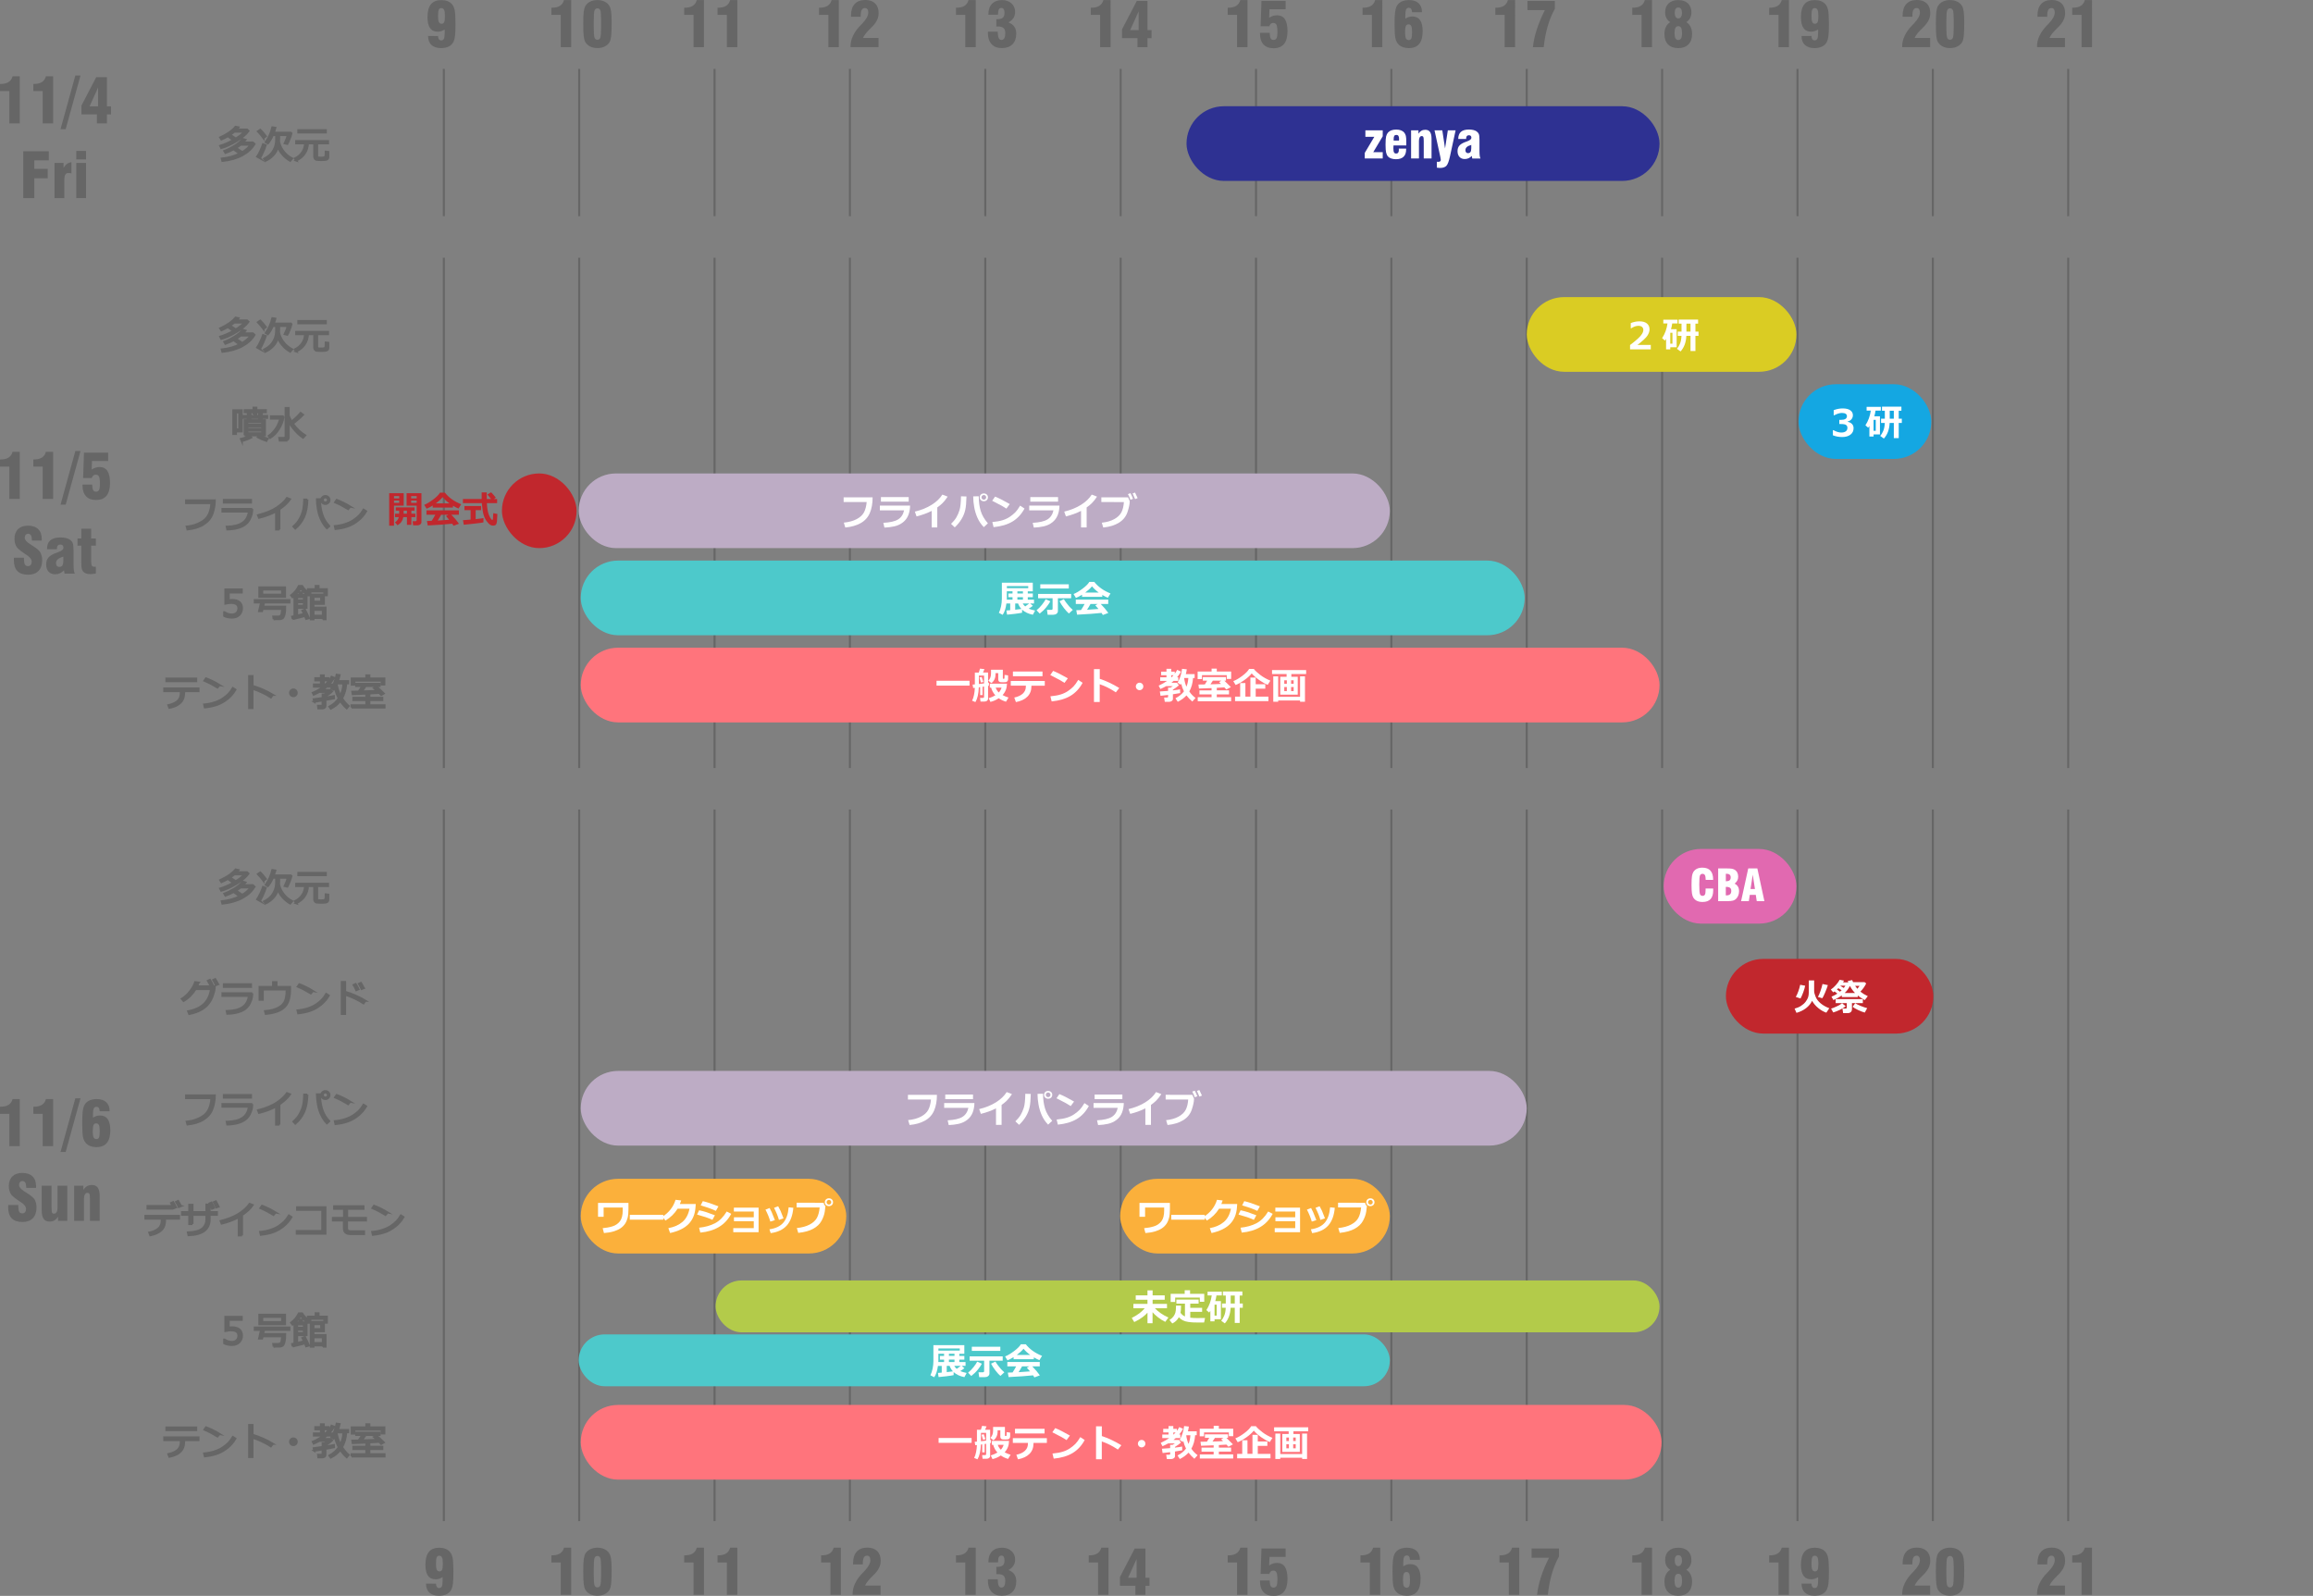 <?xml version="1.0" encoding="UTF-8"?><svg id="_レイヤー_2" xmlns="http://www.w3.org/2000/svg" xmlns:xlink="http://www.w3.org/1999/xlink" viewBox="0 0 1114.94 769.25"><rect x="0" y="0" width="1114.94" height="769.25" fill="#808080" stroke="none"/><defs><style>.cls-1{fill:#fff;}.cls-2{stroke-width:.97px;}.cls-2,.cls-3{fill:none;}.cls-2,.cls-4{stroke:#666;stroke-miterlimit:10;}.cls-5{fill:#bdacc5;}.cls-6{clip-path:url(#clippath-2);}.cls-7{fill:#c1272d;}.cls-8{fill:#ff747c;}.cls-9{clip-path:url(#clippath-1);}.cls-10{fill:#2e3192;}.cls-11{fill:#dacc23;}.cls-12{clip-path:url(#clippath);}.cls-13{fill:#4dc9cb;}.cls-14{fill:#e169b0;}.cls-4,.cls-15{fill:#666;}.cls-16{fill:#14a7e2;}.cls-17{fill:#fbb03b;}.cls-18{fill:#b3cb4a;}</style><clipPath id="clippath"><rect class="cls-3" x="62.94" y="390.21" width="1042" height="343"/></clipPath><clipPath id="clippath-1"><rect class="cls-3" x="72.94" y="26.21" width="1042" height="78"/></clipPath><clipPath id="clippath-2"><rect class="cls-3" x="62.94" y="124.21" width="1042" height="246"/></clipPath></defs><g id="Schedule"><g class="cls-12"><line class="cls-2" x1="213.94" y1="34.21" x2="213.94" y2="734.21"/><line class="cls-2" x1="866.44" y1="34.21" x2="866.44" y2="734.21"/><line class="cls-2" x1="279.19" y1="34.21" x2="279.19" y2="734.21"/><line class="cls-2" x1="344.44" y1="34.21" x2="344.44" y2="734.21"/><line class="cls-2" x1="409.69" y1="34.21" x2="409.69" y2="734.21"/><line class="cls-2" x1="474.94" y1="34.21" x2="474.94" y2="734.21"/><line class="cls-2" x1="540.19" y1="34.21" x2="540.19" y2="734.21"/><line class="cls-2" x1="605.44" y1="34.21" x2="605.44" y2="734.21"/><line class="cls-2" x1="670.69" y1="34.21" x2="670.69" y2="734.21"/><line class="cls-2" x1="735.94" y1="34.21" x2="735.94" y2="734.21"/><line class="cls-2" x1="801.19" y1="34.21" x2="801.19" y2="734.21"/><line class="cls-2" x1="931.69" y1="34.21" x2="931.69" y2="734.21"/><line class="cls-2" x1="996.94" y1="34.21" x2="996.94" y2="734.21"/></g><g class="cls-9"><line class="cls-2" x1="213.94" y1="33.21" x2="213.94" y2="733.21"/><line class="cls-2" x1="866.44" y1="33.21" x2="866.44" y2="733.21"/><line class="cls-2" x1="279.19" y1="33.21" x2="279.19" y2="733.21"/><line class="cls-2" x1="344.44" y1="33.21" x2="344.44" y2="733.21"/><line class="cls-2" x1="409.69" y1="33.21" x2="409.69" y2="733.21"/><line class="cls-2" x1="474.94" y1="33.21" x2="474.94" y2="733.21"/><line class="cls-2" x1="540.19" y1="33.21" x2="540.19" y2="733.21"/><line class="cls-2" x1="605.44" y1="33.21" x2="605.44" y2="733.21"/><line class="cls-2" x1="670.69" y1="33.21" x2="670.69" y2="733.21"/><line class="cls-2" x1="735.94" y1="33.21" x2="735.94" y2="733.21"/><line class="cls-2" x1="801.19" y1="33.21" x2="801.19" y2="733.21"/><line class="cls-2" x1="931.69" y1="33.21" x2="931.69" y2="733.21"/><line class="cls-2" x1="996.94" y1="33.21" x2="996.94" y2="733.21"/></g><rect class="cls-10" x="571.94" y="51.21" width="228" height="36" rx="18" ry="18"/><g><path class="cls-4" d="M119.76,63.11c-1.16,1.63-3.09,3.26-5.78,4.89s-5.13,2.73-7.3,3.32l-.52-1.01c2.09-.64,4.21-1.57,6.36-2.8-.64-.5-1.54-1.13-2.69-1.89-1.08,.64-2.11,1.16-3.08,1.57l-.59-.91c3.38-1.55,5.85-3.27,7.4-5.16l1.38,.27c-.26,.4-.56,.76-.9,1.08h5.03l.69,.64Zm2.87,6.32c-1.2,2.11-3.11,3.89-5.76,5.35s-5.86,2.38-9.65,2.78l-.29-1.1c3.35-.38,6.23-1.19,8.63-2.42-.85-.65-1.83-1.36-2.95-2.12-1.35,.74-2.67,1.34-3.94,1.78l-.53-.91c1.54-.57,3.13-1.36,4.79-2.38s3.03-2.15,4.12-3.39l1.25,.37c-.33,.43-.7,.87-1.12,1.3h4.7l.76,.72Zm-4.74-5.97h-4.91c-.66,.52-1.35,1.02-2.09,1.5,1.09,.69,2.01,1.32,2.77,1.87,1.83-1.13,3.24-2.26,4.24-3.38Zm2.94,6.26h-4.81c-.71,.54-1.48,1.06-2.31,1.56,.79,.5,1.82,1.2,3.08,2.09,1.83-1.1,3.18-2.32,4.04-3.66Z"/><path class="cls-4" d="M125.27,76.21l-1.28-.71c.42-.57,.93-1.5,1.53-2.79s1.04-2.34,1.3-3.16l1.25,.42c-.25,.84-.67,1.94-1.28,3.3s-1.11,2.34-1.52,2.94Zm1.73-9.71c-.8-1.09-1.68-2.14-2.65-3.16l1.12-.77c.97,.97,1.85,2,2.65,3.1l-1.12,.83Zm6.98,4.09c-.39,1.66-1.17,3.09-2.33,4.28s-2.37,2.05-3.63,2.58l-.69-.9c1.09-.58,2.01-1.22,2.76-1.91,.75-.69,1.36-1.48,1.83-2.36s.8-1.74,.97-2.57c.17-.84,.25-1.77,.25-2.81v-.91h1.39v.89c.01,.53,0,.94-.04,1.23,.21,1.54,.87,3.08,2,4.62s2.56,2.77,4.3,3.68l-.91,1.09c-1.36-.76-2.6-1.78-3.72-3.07s-1.85-2.57-2.18-3.85Zm-2.49-5.48c-.66,1.55-1.44,2.87-2.35,3.98l-1.01-.61c1.46-2.06,2.52-4.42,3.16-7.08l1.43,.22c-.15,.59-.41,1.38-.8,2.38h8.27l.27,.28c-.18,.75-.48,1.67-.91,2.75s-.77,1.86-1.05,2.33l-1.23-.31c.73-1.47,1.21-2.79,1.43-3.95h-7.22Z"/><path class="cls-4" d="M142.78,77.37l-.62-.95c1.42-.67,2.58-1.64,3.47-2.91s1.37-2.75,1.45-4.44h-4.3v-1.06h15.34v1.06h-5.26v6.15c0,.24,.06,.42,.19,.55,.13,.13,.35,.2,.69,.22s.66,.03,.99,.03c.69,0,1.19-.04,1.5-.11s.53-.25,.64-.54c.11-.28,.17-1.04,.17-2.25l1.2,.14v2.41c0,.47-.18,.84-.55,1.09-.37,.26-1.22,.38-2.57,.38-.24,0-.69-.01-1.34-.04-.65-.03-1.06-.06-1.22-.09s-.33-.12-.5-.25-.31-.3-.41-.52c-.1-.22-.15-.48-.15-.78v-6.39h-3.06c-.25,3.87-2.14,6.63-5.67,8.3Zm1.05-13.53v-1.08h13.22v1.08h-13.22Z"/></g><g><path class="cls-4" d="M119.76,155.11c-1.16,1.63-3.09,3.26-5.78,4.89s-5.13,2.73-7.3,3.32l-.52-1.01c2.09-.64,4.21-1.57,6.36-2.8-.64-.5-1.54-1.13-2.69-1.89-1.08,.64-2.11,1.16-3.08,1.57l-.59-.91c3.38-1.55,5.85-3.27,7.4-5.16l1.38,.27c-.26,.4-.56,.76-.9,1.08h5.03l.69,.64Zm2.87,6.32c-1.2,2.11-3.11,3.89-5.76,5.35s-5.86,2.38-9.65,2.78l-.29-1.1c3.35-.38,6.23-1.19,8.63-2.42-.85-.65-1.83-1.36-2.95-2.12-1.35,.74-2.67,1.34-3.94,1.78l-.53-.91c1.54-.57,3.13-1.36,4.79-2.38s3.03-2.15,4.12-3.39l1.25,.37c-.33,.43-.7,.87-1.12,1.3h4.7l.76,.72Zm-4.74-5.97h-4.91c-.66,.52-1.35,1.02-2.09,1.5,1.09,.69,2.01,1.32,2.77,1.87,1.83-1.13,3.24-2.26,4.24-3.38Zm2.94,6.26h-4.81c-.71,.54-1.48,1.06-2.31,1.56,.79,.5,1.82,1.2,3.08,2.09,1.83-1.1,3.18-2.32,4.04-3.66Z"/><path class="cls-4" d="M125.27,168.21l-1.28-.71c.42-.57,.93-1.5,1.53-2.79s1.04-2.34,1.3-3.16l1.25,.42c-.25,.84-.67,1.94-1.28,3.3s-1.11,2.34-1.52,2.94Zm1.73-9.71c-.8-1.09-1.68-2.14-2.65-3.16l1.12-.77c.97,.97,1.85,2,2.65,3.1l-1.12,.83Zm6.98,4.09c-.39,1.66-1.17,3.09-2.33,4.28s-2.37,2.05-3.63,2.58l-.69-.9c1.09-.58,2.01-1.22,2.76-1.91,.75-.69,1.36-1.48,1.83-2.36s.8-1.74,.97-2.57c.17-.84,.25-1.77,.25-2.81v-.91h1.39v.89c.01,.53,0,.94-.04,1.23,.21,1.54,.87,3.08,2,4.62s2.56,2.77,4.3,3.68l-.91,1.09c-1.36-.76-2.6-1.78-3.72-3.07s-1.85-2.57-2.18-3.85Zm-2.49-5.48c-.66,1.55-1.44,2.87-2.35,3.98l-1.01-.61c1.46-2.06,2.52-4.42,3.16-7.08l1.43,.22c-.15,.59-.41,1.38-.8,2.38h8.27l.27,.28c-.18,.75-.48,1.67-.91,2.75s-.77,1.86-1.05,2.33l-1.23-.31c.73-1.47,1.21-2.79,1.43-3.95h-7.22Z"/><path class="cls-4" d="M142.78,169.37l-.62-.95c1.42-.67,2.58-1.64,3.47-2.91s1.37-2.75,1.45-4.44h-4.3v-1.06h15.34v1.06h-5.26v6.15c0,.24,.06,.42,.19,.55,.13,.13,.35,.2,.69,.22s.66,.03,.99,.03c.69,0,1.19-.04,1.5-.11s.53-.25,.64-.54c.11-.28,.17-1.04,.17-2.25l1.2,.14v2.41c0,.47-.18,.84-.55,1.09-.37,.26-1.22,.38-2.57,.38-.24,0-.69-.01-1.34-.04-.65-.03-1.06-.06-1.22-.09s-.33-.12-.5-.25-.31-.3-.41-.52c-.1-.22-.15-.48-.15-.78v-6.39h-3.06c-.25,3.87-2.14,6.63-5.67,8.3Zm1.05-13.53v-1.08h13.22v1.08h-13.22Z"/></g><g><path class="cls-4" d="M113.71,207.94v1.23h-1.23v-11.36h4.03v10.13h-2.8Zm1.63-9.16h-1.63v8.21h1.63v-8.21Zm1.21,13.77l-.4-.94c1.65-.4,3.02-.94,4.13-1.6l.81,.87c-.5,.29-1.22,.61-2.16,.95-.93,.34-1.73,.58-2.38,.72Zm1.39-2.74v-7.25h1.53v-1.15h-2.17v-.91h2.17v-1.03h1.28v1.03h4.18v-1.03h1.27v1.03h2.56v.91h-2.56v1.15h1.49v7.25h-9.76Zm4.3-10.04v-1.06h-4.28l.02-.98h4.26v-1.2h1.3v1.2h4.6v.98h-4.6v1.06h-1.3Zm-3.01,4.92h7.15v-1.29h-7.15v1.29Zm0,2.06h7.15v-1.23h-7.15v1.23Zm7.15,.83h-7.15v1.28h7.15v-1.28Zm-5.63-5.02h4.18v-1.15h-4.18v1.15Zm7.58,9.9c-1.56-.48-2.9-1.05-4.03-1.71l.79-.81c1.38,.7,2.69,1.22,3.93,1.56l-.69,.95Z"/><path class="cls-4" d="M130.19,211.06l-.66-.89c.78-.51,1.59-1.25,2.43-2.22,.84-.97,1.55-2.06,2.12-3.27,.57-1.21,.88-2.18,.94-2.91h-4.41v-1.09h5.68l.31,.39c-.26,1.89-.99,3.78-2.18,5.68s-2.6,3.34-4.22,4.32Zm7.2,1.28h-2.55l-.2-1.25h2.22c.56,0,.84-.25,.84-.74v-13.69h1.43v3.72c.35,.91,.82,1.86,1.42,2.85,1.61-1.25,3.06-2.63,4.37-4.14l1.12,.83c-.54,.59-1.32,1.33-2.35,2.21s-1.87,1.56-2.54,2.03c.79,1.17,1.73,2.26,2.8,3.28s2.12,1.82,3.13,2.43l-1.01,1.08c-1.47-1.01-2.82-2.23-4.05-3.67s-2.19-2.88-2.88-4.34v8.04c0,.41-.16,.74-.49,.99-.33,.25-.75,.37-1.26,.37Z"/></g><g><path class="cls-4" d="M103.52,241.2c0,2.13-.36,4.24-1.09,6.34s-2.13,3.81-4.2,5.15-4.69,2.16-7.85,2.48l-.36-1.33c3.11-.29,5.81-1.25,8.1-2.87,2.29-1.62,3.56-4.45,3.81-8.48h-12.23v-1.29h13.81Z"/><path class="cls-4" d="M121.59,245.34c-.06,1.05-.16,1.87-.28,2.45s-.44,1.39-.94,2.43-1.24,1.92-2.19,2.63c-.96,.71-2.14,1.27-3.57,1.66-1.42,.39-3.1,.62-5.04,.67l-.25-1.27c3.33-.08,5.87-.71,7.61-1.9,1.74-1.19,2.76-3,3.07-5.43h-12.76v-1.24h14.36Zm-.61-3.11h-13.05v-1.23h13.05v1.23Z"/><path class="cls-4" d="M134.65,255.23h-1.56v-8.75c-2.57,1.37-5.31,2.39-8.23,3.07l-.47-1.2c3.8-.98,6.8-2.21,9-3.68s3.85-3,4.95-4.58l1.44,.56c-1.07,1.59-2.78,3.2-5.13,4.82v9.77Z"/><path class="cls-4" d="M148.15,240.8c-.09,3.45-.62,6.26-1.61,8.42s-2.38,4-4.19,5.53l-.88-.95c.67-.6,1.27-1.22,1.78-1.85s.96-1.31,1.34-2.04c.38-.73,.73-1.48,1.03-2.25s.55-1.73,.72-2.87c.17-1.14,.28-2.46,.32-3.98h1.49Zm10.55,12.8l-1.13,.99c-.94-.97-1.81-2.22-2.6-3.77s-1.35-3.29-1.69-5.24-.5-3.57-.5-4.89h1.46v.14c0,2.52,.35,4.88,1.05,7.07,.7,2.2,1.84,4.09,3.41,5.69Zm-3.81-12.61c0-.53,.19-.97,.58-1.33s.84-.54,1.36-.54c.57,0,1.04,.19,1.41,.56,.37,.37,.55,.8,.55,1.3,0,.56-.2,1.02-.59,1.38s-.84,.54-1.34,.54c-.57,0-1.05-.19-1.42-.57-.37-.38-.56-.83-.56-1.34Zm1.94,1.27c.35,0,.65-.12,.9-.37,.25-.24,.38-.53,.38-.87s-.13-.65-.38-.91-.55-.38-.91-.38c-.33,0-.62,.12-.87,.37s-.38,.54-.38,.88,.13,.64,.38,.89,.54,.38,.88,.38Z"/><path class="cls-4" d="M176.46,246.44c-.98,1.72-2.26,3.2-3.83,4.45s-3.2,2.18-4.9,2.79-3.69,1.04-5.99,1.29l-.31-1.35c1.91-.19,3.62-.54,5.13-1.05,1.51-.51,2.79-1.12,3.85-1.84s1.94-1.43,2.66-2.14c.72-.71,1.45-1.68,2.19-2.91l1.2,.76Zm-7.66-2.23l-.99,1.15c-2.09-1.29-4.18-2.38-6.26-3.26l.76-1.1c2.19,.82,4.36,1.89,6.5,3.21Z"/></g><g><path class="cls-4" d="M108.08,296.89v-1.76h.14c1.14,.74,2.33,1.12,3.57,1.12,.95,0,1.71-.27,2.28-.81s.86-1.29,.86-2.25c0-1.73-1.19-2.6-3.57-2.6-.68,0-1.58,.12-2.71,.35v-6.79h7.87v1.42h-6.28v3.75c.77-.08,1.29-.11,1.56-.11,1.58,0,2.77,.34,3.59,1.02s1.22,1.67,1.22,2.97-.44,2.38-1.32,3.22-2.03,1.25-3.46,1.25-2.63-.26-3.74-.77Z"/><path class="cls-4" d="M131.93,298.44l-.18-1.21h2.26c1,0,1.58-.46,1.74-1.38s.24-1.7,.24-2.35h-9.44l-.24,1.06h-1.4l.97-4.17h-3.04v-1.09h16.66v1.09h-12.23l-.46,2.04h10.66c0,.72-.04,1.47-.11,2.24s-.2,1.46-.39,2.07-.46,1.04-.83,1.29-.78,.38-1.24,.39-1.09,.02-1.88,.02h-1.11Zm-6.9-10.78v-4.51h12.34v4.51h-12.34Zm10.96-3.52h-9.6v2.54h9.6v-2.54Z"/><path class="cls-4" d="M141.12,298.36l-.27-1.1,1.1-.23v-9.96c-.32,.28-.63,.52-.94,.75l-.62-.86c1.56-1.18,2.79-2.68,3.69-4.48h1.56c.71,1.18,1.61,2.14,2.68,2.88l-.72,.91c-.94-.67-1.83-1.61-2.66-2.8-.68,1.2-1.58,2.31-2.72,3.36h2.14v-1.3h1.2v1.3h2.19v6.12h-4.54v3.81c1.51-.33,2.63-.61,3.38-.82-.32-.7-.57-1.23-.77-1.6l1.15-.46c.8,1.48,1.43,2.83,1.89,4.06l-1.25,.37c-.17-.44-.37-.92-.61-1.45-1.34,.42-3.3,.92-5.89,1.5Zm2.09-8.94h3.3v-1.65h-3.3v1.65Zm3.3,.86h-3.3v1.71h3.3v-1.71Zm9.83-3.36v-1.85h-6.74v1.89h-1.14v-2.9h3.71v-1.62l1.36,.02v1.6h4v2.87h-1.19Zm-.7,11.57v-.62h-4.55v.64h-1.27v-11.87h6.3v4.43h-5.04v1.85h5.84v5.56h-1.28Zm-.81-10.87h-3.74v2.44h3.74v-2.44Zm.81,6.35h-4.55v2.84h4.55v-2.84Z"/></g><g><path class="cls-4" d="M88.73,333.73c0,1.48-.24,2.68-.73,3.61s-1.26,1.72-2.32,2.37c-1.05,.65-2.4,1.14-4.04,1.47l-.47-1.24c1.84-.39,3.3-1.04,4.38-1.95,1.08-.91,1.62-2.22,1.62-3.94v-.91h-7.97v-1.28h16.45v1.28h-6.91v.59Zm5.83-5.4h-14.34v-1.22h14.34v1.22Z"/><path class="cls-4" d="M113.46,332.44c-.98,1.72-2.26,3.2-3.83,4.45s-3.2,2.18-4.9,2.79-3.69,1.04-5.99,1.29l-.31-1.35c1.91-.19,3.62-.54,5.13-1.05,1.51-.51,2.79-1.12,3.85-1.84s1.94-1.43,2.66-2.14c.72-.71,1.45-1.68,2.19-2.91l1.2,.76Zm-7.66-2.23l-.99,1.15c-2.09-1.29-4.18-2.38-6.26-3.26l.76-1.1c2.19,.82,4.36,1.89,6.5,3.21Z"/><path class="cls-4" d="M131.5,334.92l-.92,1.22c-1.22-.81-2.67-1.61-4.37-2.4s-3.2-1.38-4.53-1.78v9.33h-1.56v-15.39h1.58v4.71c3.47,1.04,6.74,2.48,9.8,4.31Z"/><path class="cls-4" d="M139.81,333.96c0-.45,.16-.83,.47-1.14s.7-.47,1.14-.47,.83,.16,1.14,.47,.47,.7,.47,1.14-.16,.83-.47,1.14-.7,.47-1.14,.47-.83-.16-1.14-.47-.47-.7-.47-1.14Z"/><path class="cls-4" d="M151.46,338.27l-.22-1.18c.91-.1,2.34-.3,4.3-.59v-1.74h.81c.38-.19,.99-.61,1.85-1.25h-4.34c-.79,.44-1.67,.87-2.64,1.3l-.42-.84c1.92-.78,3.59-1.77,5.02-2.97l.04-.04h-4.51v-1.01h3.36v-2h-2.72v-1.01h2.72v-1.37h1.34v1.37h2.21v1.01h-2.21v2h.92c1.21-1.17,2.17-2.4,2.87-3.69l1.2,.46c-.68,1.07-1.53,2.15-2.54,3.23h1.48v1.01h-2.49c-.64,.58-1.37,1.14-2.18,1.67h4.04l.69,.66c-.18,.22-.68,.62-1.48,1.2s-1.38,.95-1.71,1.11v.7c2.03-.32,3.39-.55,4.07-.7l.06,1.01c-.49,.13-1.87,.39-4.13,.77v2.95c0,.34-.15,.61-.44,.81s-.61,.3-.96,.3h-1.99l-.14-1.2h1.52c.45,0,.68-.18,.68-.55v-2.09l-4.08,.66Zm12.59-.44c-1.18,1.56-2.71,2.81-4.58,3.73l-.66-.91c1.92-1.05,3.43-2.4,4.52-4.03-.93-1.71-1.57-3.47-1.93-5.27-.19,.32-.41,.64-.66,.98l-.91-.61c.54-.85,1.05-1.9,1.52-3.15s.79-2.35,.96-3.31l1.36,.18c-.25,1.1-.52,2.06-.83,2.88h4.96v1.06h-.94c-.13,2.7-.8,5.1-2,7.22,1.05,1.62,2.12,2.86,3.18,3.73l-.91,1.08c-1.16-1.01-2.19-2.2-3.08-3.58Zm.03-2.5c.96-1.89,1.44-3.87,1.44-5.93h-3.12s-.16,.35-.16,.35c.42,2.23,1.03,4.09,1.84,5.58Z"/><path class="cls-4" d="M169.49,341.03v-1.06h7.1v-2.54h-6.24v-1.06h6.24v-1.34h1.43v1.34h6.24v1.06h-6.24v2.54h7.32v1.06h-15.86Zm14.52-11.09v-1.87h-13.2v1.94h-1.23v-2.97h7.01v-1.47h1.43v1.47h7.22v2.9h-1.23Zm-11.13,3.44c.59-.78,1.19-1.69,1.8-2.74h-2.96v-1.01h11.22v1.01h-6.71c-.59,.94-1.22,1.84-1.89,2.7,3.47-.1,5.99-.2,7.54-.3-.66-.64-1.18-1.1-1.55-1.39l1.12-.61c.64,.45,1.82,1.52,3.52,3.22l-1.21,.68c-.18-.21-.5-.53-.96-.98-3.18,.23-7.44,.44-12.78,.62l-.18-1.13c.62,0,1.63-.02,3.03-.05Z"/></g><g><path class="cls-4" d="M119.76,421.11c-1.16,1.63-3.09,3.26-5.78,4.89s-5.13,2.73-7.3,3.32l-.52-1.01c2.09-.64,4.21-1.57,6.36-2.8-.64-.5-1.54-1.13-2.69-1.89-1.08,.64-2.11,1.16-3.08,1.57l-.59-.91c3.38-1.55,5.85-3.27,7.4-5.16l1.38,.27c-.26,.4-.56,.76-.9,1.08h5.03l.69,.64Zm2.87,6.32c-1.2,2.11-3.11,3.89-5.76,5.35s-5.86,2.38-9.65,2.78l-.29-1.1c3.35-.38,6.23-1.19,8.63-2.42-.85-.65-1.83-1.36-2.95-2.12-1.35,.74-2.67,1.34-3.94,1.78l-.53-.91c1.54-.57,3.13-1.36,4.79-2.38s3.03-2.15,4.12-3.39l1.25,.37c-.33,.43-.7,.87-1.12,1.3h4.7l.76,.72Zm-4.74-5.97h-4.91c-.66,.52-1.35,1.02-2.09,1.5,1.09,.69,2.01,1.32,2.77,1.87,1.83-1.13,3.24-2.26,4.24-3.38Zm2.94,6.26h-4.81c-.71,.54-1.48,1.06-2.31,1.56,.79,.5,1.82,1.2,3.08,2.09,1.83-1.1,3.18-2.32,4.04-3.66Z"/><path class="cls-4" d="M125.27,434.21l-1.28-.71c.42-.57,.93-1.5,1.53-2.79s1.04-2.34,1.3-3.16l1.25,.42c-.25,.84-.67,1.94-1.28,3.3s-1.11,2.34-1.52,2.94Zm1.73-9.71c-.8-1.09-1.68-2.14-2.65-3.16l1.12-.77c.97,.97,1.85,2,2.65,3.1l-1.12,.83Zm6.98,4.09c-.39,1.66-1.17,3.09-2.33,4.28s-2.37,2.05-3.63,2.58l-.69-.9c1.09-.58,2.01-1.22,2.76-1.91,.75-.69,1.36-1.48,1.83-2.36s.8-1.74,.97-2.57c.17-.84,.25-1.77,.25-2.81v-.91h1.39v.89c.01,.53,0,.94-.04,1.23,.21,1.54,.87,3.08,2,4.62s2.56,2.77,4.3,3.68l-.91,1.09c-1.36-.76-2.6-1.78-3.72-3.07s-1.85-2.57-2.18-3.85Zm-2.49-5.48c-.66,1.55-1.44,2.87-2.35,3.98l-1.01-.61c1.46-2.06,2.52-4.42,3.16-7.08l1.43,.22c-.15,.59-.41,1.38-.8,2.38h8.27l.27,.28c-.18,.75-.48,1.67-.91,2.75s-.77,1.86-1.05,2.33l-1.23-.31c.73-1.47,1.21-2.79,1.43-3.95h-7.22Z"/><path class="cls-4" d="M142.78,435.37l-.62-.95c1.42-.67,2.58-1.64,3.47-2.91s1.37-2.75,1.45-4.44h-4.3v-1.06h15.34v1.06h-5.26v6.15c0,.24,.06,.42,.19,.55,.13,.13,.35,.2,.69,.22s.66,.03,.99,.03c.69,0,1.19-.04,1.5-.11s.53-.25,.64-.54c.11-.28,.17-1.04,.17-2.25l1.2,.14v2.41c0,.47-.18,.84-.55,1.09-.37,.26-1.22,.38-2.57,.38-.24,0-.69-.01-1.34-.04-.65-.03-1.06-.06-1.22-.09s-.33-.12-.5-.25-.31-.3-.41-.52c-.1-.22-.15-.48-.15-.78v-6.39h-3.06c-.25,3.87-2.14,6.63-5.67,8.3Zm1.05-13.53v-1.08h13.22v1.08h-13.22Z"/></g><g><path class="cls-4" d="M95.69,473.66c-.17,.56-.41,1.16-.73,1.8h8.53l-.07,1.22c-.02,.35-.17,1.03-.45,2.05-.18,.65-.41,1.3-.67,1.96s-.62,1.34-1.05,2.04-.96,1.37-1.57,1.99-1.33,1.19-2.14,1.7-1.76,.97-2.83,1.37-2.23,.72-3.48,.97l-.52-1.27c3.38-.66,5.95-1.87,7.72-3.63s2.88-4.13,3.33-7.11h-7.49c-.69,1.14-1.55,2.21-2.57,3.23-1.02,1.02-2.09,1.85-3.2,2.49l-.83-.98c1.55-.98,2.91-2.24,4.06-3.77,1.15-1.53,1.94-2.95,2.35-4.28l1.62,.21Zm6.82,1.08l-1,.45c-.38-.86-.8-1.66-1.27-2.41l.96-.43c.52,.8,.95,1.6,1.31,2.39Zm2.58-.33l-1.01,.41c-.39-.91-.81-1.72-1.26-2.43l.92-.43c.46,.71,.91,1.53,1.34,2.44Z"/><path class="cls-4" d="M121.59,478.79c-.06,1.05-.16,1.87-.28,2.45s-.44,1.39-.94,2.43-1.24,1.92-2.19,2.63c-.96,.71-2.14,1.27-3.57,1.66-1.42,.39-3.1,.62-5.04,.67l-.25-1.27c3.33-.08,5.87-.71,7.61-1.9,1.74-1.19,2.76-3,3.07-5.43h-12.76v-1.24h14.36Zm-.61-3.11h-13.05v-1.23h13.05v1.23Z"/><path class="cls-4" d="M139.8,476.63c0,1.58-.1,2.89-.29,3.94-.19,1.05-.47,1.96-.84,2.72-.37,.77-.83,1.45-1.4,2.04-.57,.6-1.29,1.12-2.17,1.59-.88,.46-1.9,.85-3.06,1.14-1.16,.29-2.47,.51-3.91,.64l-.36-1.29c1.42-.14,2.64-.34,3.65-.6,1.01-.26,1.92-.6,2.73-1.03s1.43-.86,1.85-1.3c.59-.62,1.01-1.18,1.26-1.69s.46-1.22,.65-2.14c.19-.92,.28-1.96,.28-3.1v-.62h-11.53v4.93h-1.53v-6.12h6.53v-2.3h1.6v2.3h6.54v.88Z"/><path class="cls-4" d="M158.46,479.89c-.98,1.72-2.26,3.2-3.83,4.45s-3.2,2.18-4.9,2.79-3.69,1.04-5.99,1.29l-.31-1.35c1.91-.19,3.62-.54,5.13-1.05,1.51-.51,2.79-1.12,3.85-1.84s1.94-1.43,2.66-2.14c.72-.71,1.45-1.68,2.19-2.91l1.2,.76Zm-7.66-2.23l-.99,1.15c-2.09-1.29-4.18-2.38-6.26-3.26l.76-1.1c2.19,.82,4.36,1.89,6.5,3.21Z"/><path class="cls-4" d="M176.14,482.38l-.92,1.22c-1.22-.81-2.67-1.61-4.37-2.4s-3.2-1.38-4.53-1.78v9.33h-1.56v-15.39h1.58v4.71c3.47,1.04,6.74,2.48,9.8,4.31Zm-3.37-5.58l-1.01,.45c-.43-.97-.85-1.8-1.27-2.47l.95-.43c.52,.8,.96,1.61,1.34,2.45Zm2.55-.54l-1,.41c-.38-.88-.8-1.69-1.27-2.43l.92-.43c.46,.71,.91,1.53,1.34,2.44Z"/></g><g><path class="cls-4" d="M103.52,528.04c0,2.13-.36,4.24-1.09,6.34s-2.13,3.81-4.2,5.15-4.69,2.16-7.85,2.48l-.36-1.33c3.11-.29,5.81-1.25,8.1-2.87,2.29-1.62,3.56-4.45,3.81-8.48h-12.23v-1.29h13.81Z"/><path class="cls-4" d="M121.59,532.18c-.06,1.05-.16,1.87-.28,2.45s-.44,1.39-.94,2.43-1.24,1.92-2.19,2.63c-.96,.71-2.14,1.27-3.57,1.66-1.42,.39-3.1,.62-5.04,.67l-.25-1.27c3.33-.08,5.87-.71,7.61-1.9,1.74-1.19,2.76-3,3.07-5.43h-12.76v-1.24h14.36Zm-.61-3.11h-13.05v-1.23h13.05v1.23Z"/><path class="cls-4" d="M134.65,542.08h-1.56v-8.75c-2.57,1.37-5.31,2.39-8.23,3.07l-.47-1.2c3.8-.98,6.8-2.21,9-3.68s3.85-3,4.95-4.58l1.44,.56c-1.07,1.59-2.78,3.2-5.13,4.82v9.77Z"/><path class="cls-4" d="M148.15,527.64c-.09,3.45-.62,6.26-1.61,8.42s-2.38,4-4.19,5.53l-.88-.95c.67-.6,1.27-1.22,1.78-1.85s.96-1.31,1.34-2.04c.38-.73,.73-1.48,1.03-2.25s.55-1.73,.72-2.87c.17-1.14,.28-2.46,.32-3.98h1.49Zm10.55,12.8l-1.13,.99c-.94-.97-1.81-2.22-2.6-3.77s-1.35-3.29-1.69-5.24-.5-3.57-.5-4.89h1.46v.14c0,2.52,.35,4.88,1.05,7.07,.7,2.2,1.84,4.09,3.41,5.69Zm-3.81-12.61c0-.53,.19-.97,.58-1.33s.84-.54,1.36-.54c.57,0,1.04,.19,1.41,.56,.37,.37,.55,.8,.55,1.3,0,.56-.2,1.02-.59,1.38s-.84,.54-1.34,.54c-.57,0-1.05-.19-1.42-.57-.37-.38-.56-.83-.56-1.34Zm1.94,1.27c.35,0,.65-.12,.9-.37,.25-.24,.38-.53,.38-.87s-.13-.65-.38-.91-.55-.38-.91-.38c-.33,0-.62,.12-.87,.37s-.38,.54-.38,.88,.13,.64,.38,.89,.54,.38,.88,.38Z"/><path class="cls-4" d="M176.46,533.28c-.98,1.72-2.26,3.2-3.83,4.45s-3.2,2.18-4.9,2.79-3.69,1.04-5.99,1.29l-.31-1.35c1.91-.19,3.62-.54,5.13-1.05,1.51-.51,2.79-1.12,3.85-1.84s1.94-1.43,2.66-2.14c.72-.71,1.45-1.68,2.19-2.91l1.2,.76Zm-7.66-2.23l-.99,1.15c-2.09-1.29-4.18-2.38-6.26-3.26l.76-1.1c2.19,.82,4.36,1.89,6.5,3.21Z"/></g><g><path class="cls-4" d="M108.08,647.5v-1.76h.14c1.14,.74,2.33,1.12,3.57,1.12,.95,0,1.71-.27,2.28-.81s.86-1.29,.86-2.25c0-1.73-1.19-2.6-3.57-2.6-.68,0-1.58,.12-2.71,.35v-6.79h7.87v1.42h-6.28v3.75c.77-.08,1.29-.11,1.56-.11,1.58,0,2.77,.34,3.59,1.02s1.22,1.67,1.22,2.97-.44,2.38-1.32,3.22-2.03,1.25-3.46,1.25-2.63-.26-3.74-.77Z"/><path class="cls-4" d="M131.93,649.06l-.18-1.21h2.26c1,0,1.58-.46,1.74-1.38s.24-1.7,.24-2.35h-9.44l-.24,1.06h-1.4l.97-4.17h-3.04v-1.09h16.66v1.09h-12.23l-.46,2.04h10.66c0,.72-.04,1.47-.11,2.24s-.2,1.46-.39,2.07-.46,1.04-.83,1.29-.78,.38-1.24,.39-1.09,.02-1.88,.02h-1.11Zm-6.9-10.78v-4.51h12.34v4.51h-12.34Zm10.96-3.52h-9.6v2.54h9.6v-2.54Z"/><path class="cls-4" d="M141.12,648.97l-.27-1.1,1.1-.23v-9.96c-.32,.28-.63,.52-.94,.75l-.62-.86c1.56-1.18,2.79-2.68,3.69-4.48h1.56c.71,1.18,1.61,2.14,2.68,2.88l-.72,.91c-.94-.67-1.83-1.61-2.66-2.8-.68,1.2-1.58,2.31-2.72,3.36h2.14v-1.3h1.2v1.3h2.19v6.12h-4.54v3.81c1.51-.33,2.63-.61,3.38-.82-.32-.7-.57-1.23-.77-1.6l1.15-.46c.8,1.48,1.43,2.83,1.89,4.06l-1.25,.37c-.17-.44-.37-.92-.61-1.45-1.34,.42-3.3,.92-5.89,1.5Zm2.09-8.94h3.3v-1.65h-3.3v1.65Zm3.3,.86h-3.3v1.71h3.3v-1.71Zm9.83-3.36v-1.85h-6.74v1.89h-1.14v-2.9h3.71v-1.62l1.36,.02v1.6h4v2.87h-1.19Zm-.7,11.57v-.62h-4.55v.64h-1.27v-11.87h6.3v4.43h-5.04v1.85h5.84v5.56h-1.28Zm-.81-10.87h-3.74v2.44h3.74v-2.44Zm.81,6.35h-4.55v2.84h4.55v-2.84Z"/></g><g><path class="cls-4" d="M79.55,587.96c0,1.49-.24,2.7-.73,3.62-.49,.92-1.26,1.71-2.32,2.35s-2.41,1.14-4.05,1.48l-.47-1.24c1.84-.39,3.3-1.04,4.38-1.95,1.08-.91,1.62-2.22,1.62-3.94v-.91h-7.88v-1.28h16.18v1.28h-6.73v.59Zm3.33-5.4h-11.75v-1.22h11.75v1.22Zm1.91-.65l-1.01,.45c-.42-.96-.85-1.78-1.27-2.46l.95-.43c.52,.81,.97,1.62,1.34,2.44Zm2.41-.54l-1,.41c-.39-.9-.81-1.71-1.27-2.43l.92-.43c.45,.7,.9,1.51,1.34,2.45Z"/><path class="cls-4" d="M92.77,590h-1.53v-4.45h-3.47v-1.27h3.47v-3.55h1.53v3.55h6.75v-3.62h1.53v3.62h3.5v1.27h-3.5v2.13c0,4.91-3.39,7.48-10.17,7.7l-.29-1.31c3.29-.12,5.6-.74,6.93-1.87s2-2.62,2-4.48v-2.16h-6.75v4.45Zm10.42-7.83l-.99,.41c-.24-.58-.63-1.42-1.17-2.5l.92-.4c.44,.75,.85,1.58,1.24,2.49Zm2.11-.6l-.99,.38c-.4-1.01-.79-1.83-1.17-2.46l.9-.4c.42,.71,.84,1.54,1.27,2.48Z"/><path class="cls-4" d="M116.65,595.46h-1.56v-8.75c-2.57,1.37-5.31,2.39-8.23,3.07l-.47-1.2c3.8-.98,6.8-2.21,9-3.68s3.85-3,4.95-4.58l1.44,.56c-1.07,1.59-2.78,3.2-5.13,4.82v9.77Z"/><path class="cls-4" d="M140.46,586.66c-.98,1.72-2.26,3.2-3.83,4.45s-3.2,2.18-4.9,2.79-3.69,1.04-5.99,1.29l-.31-1.35c1.91-.19,3.62-.54,5.13-1.05,1.51-.51,2.79-1.12,3.85-1.84s1.94-1.43,2.66-2.14c.72-.71,1.45-1.68,2.19-2.91l1.2,.76Zm-7.66-2.23l-.99,1.15c-2.09-1.29-4.18-2.38-6.26-3.26l.76-1.1c2.19,.82,4.36,1.89,6.5,3.21Z"/><path class="cls-4" d="M156.87,594.65h-13.81v-1.26h12.3v-10.24h-12.13v-1.21h13.64v12.71Z"/><path class="cls-4" d="M176.38,588.28h-9.12v3.44c0,.76,.16,1.26,.48,1.48,.32,.23,.82,.34,1.52,.34h6.21v1.3h-6.28c-.6,0-1.11-.06-1.55-.18-.44-.12-.8-.3-1.08-.54s-.48-.53-.6-.88c-.12-.35-.18-.9-.18-1.66v-3.3h-5.29v-1.22h5.36v-4.41h-4.77v-1.2h14.12v1.2h-7.88v4.41h9.07v1.22Z"/><path class="cls-4" d="M194.46,586.66c-.98,1.72-2.26,3.2-3.83,4.45s-3.2,2.18-4.9,2.79-3.69,1.04-5.99,1.29l-.31-1.35c1.91-.19,3.62-.54,5.13-1.05,1.51-.51,2.79-1.12,3.85-1.84s1.94-1.43,2.66-2.14c.72-.71,1.45-1.68,2.19-2.91l1.2,.76Zm-7.66-2.23l-.99,1.15c-2.09-1.29-4.18-2.38-6.26-3.26l.76-1.1c2.19,.82,4.36,1.89,6.5,3.21Z"/></g><g><path class="cls-4" d="M88.73,694.73c0,1.48-.24,2.68-.73,3.61s-1.26,1.72-2.32,2.37c-1.05,.65-2.4,1.14-4.04,1.47l-.47-1.24c1.84-.39,3.3-1.04,4.38-1.95,1.08-.91,1.62-2.22,1.62-3.94v-.91h-7.97v-1.28h16.45v1.28h-6.91v.59Zm5.83-5.4h-14.34v-1.22h14.34v1.22Z"/><path class="cls-4" d="M113.46,693.44c-.98,1.72-2.26,3.2-3.83,4.45s-3.2,2.18-4.9,2.79-3.69,1.04-5.99,1.29l-.31-1.35c1.91-.19,3.62-.54,5.13-1.05,1.51-.51,2.79-1.12,3.85-1.84s1.94-1.43,2.66-2.14c.72-.71,1.45-1.68,2.19-2.91l1.2,.76Zm-7.66-2.23l-.99,1.15c-2.09-1.29-4.18-2.38-6.26-3.26l.76-1.1c2.19,.82,4.36,1.89,6.5,3.21Z"/><path class="cls-4" d="M131.5,695.92l-.92,1.22c-1.22-.81-2.67-1.61-4.37-2.4s-3.2-1.38-4.53-1.78v9.33h-1.56v-15.39h1.58v4.71c3.47,1.04,6.74,2.48,9.8,4.31Z"/><path class="cls-4" d="M139.81,694.96c0-.45,.16-.83,.47-1.14s.7-.47,1.14-.47,.83,.16,1.14,.47,.47,.7,.47,1.14-.16,.83-.47,1.14-.7,.47-1.14,.47-.83-.16-1.14-.47-.47-.7-.47-1.14Z"/><path class="cls-4" d="M151.46,699.27l-.22-1.18c.91-.1,2.34-.3,4.3-.59v-1.74h.81c.38-.19,.99-.61,1.85-1.25h-4.34c-.79,.44-1.67,.87-2.64,1.3l-.42-.84c1.92-.78,3.59-1.77,5.02-2.97l.04-.04h-4.51v-1.01h3.36v-2h-2.72v-1.01h2.72v-1.37h1.34v1.37h2.21v1.01h-2.21v2h.92c1.21-1.17,2.17-2.4,2.87-3.69l1.2,.46c-.68,1.07-1.53,2.15-2.54,3.23h1.48v1.01h-2.49c-.64,.58-1.37,1.14-2.18,1.67h4.04l.69,.66c-.18,.22-.68,.62-1.48,1.2s-1.38,.95-1.71,1.11v.7c2.03-.32,3.39-.55,4.07-.7l.06,1.01c-.49,.13-1.87,.39-4.13,.77v2.95c0,.34-.15,.61-.44,.81s-.61,.3-.96,.3h-1.99l-.14-1.2h1.52c.45,0,.68-.18,.68-.55v-2.09l-4.08,.66Zm12.59-.44c-1.18,1.56-2.71,2.81-4.58,3.73l-.66-.91c1.92-1.05,3.43-2.4,4.52-4.03-.93-1.71-1.57-3.47-1.93-5.27-.19,.32-.41,.64-.66,.98l-.91-.61c.54-.85,1.05-1.9,1.52-3.15s.79-2.35,.96-3.31l1.36,.18c-.25,1.1-.52,2.06-.83,2.88h4.96v1.06h-.94c-.13,2.7-.8,5.1-2,7.22,1.05,1.62,2.12,2.86,3.18,3.73l-.91,1.08c-1.16-1.01-2.19-2.2-3.08-3.58Zm.03-2.5c.96-1.89,1.44-3.87,1.44-5.93h-3.12s-.16,.35-.16,.35c.42,2.23,1.03,4.09,1.84,5.58Z"/><path class="cls-4" d="M169.49,702.03v-1.06h7.1v-2.54h-6.24v-1.06h6.24v-1.34h1.43v1.34h6.24v1.06h-6.24v2.54h7.32v1.06h-15.86Zm14.52-11.09v-1.87h-13.2v1.94h-1.23v-2.97h7.01v-1.47h1.43v1.47h7.22v2.9h-1.23Zm-11.13,3.44c.59-.78,1.19-1.69,1.8-2.74h-2.96v-1.01h11.22v1.01h-6.71c-.59,.94-1.22,1.84-1.89,2.7,3.47-.1,5.99-.2,7.54-.3-.66-.64-1.18-1.1-1.55-1.39l1.12-.61c.64,.45,1.82,1.52,3.52,3.22l-1.21,.68c-.18-.21-.5-.53-.96-.98-3.18,.23-7.44,.44-12.78,.62l-.18-1.13c.62,0,1.63-.02,3.03-.05Z"/></g><g class="cls-6"><line class="cls-2" x1="213.94" y1="34.21" x2="213.94" y2="734.21"/><line class="cls-2" x1="866.44" y1="34.21" x2="866.44" y2="734.21"/><line class="cls-2" x1="279.19" y1="34.21" x2="279.19" y2="734.21"/><line class="cls-2" x1="344.44" y1="34.21" x2="344.44" y2="734.21"/><line class="cls-2" x1="409.69" y1="34.21" x2="409.69" y2="734.21"/><line class="cls-2" x1="474.94" y1="34.21" x2="474.94" y2="734.21"/><line class="cls-2" x1="540.19" y1="34.21" x2="540.19" y2="734.21"/><line class="cls-2" x1="605.44" y1="34.21" x2="605.44" y2="734.21"/><line class="cls-2" x1="670.69" y1="34.21" x2="670.69" y2="734.21"/><line class="cls-2" x1="735.94" y1="34.21" x2="735.94" y2="734.21"/><line class="cls-2" x1="801.19" y1="34.21" x2="801.19" y2="734.21"/><line class="cls-2" x1="931.69" y1="34.21" x2="931.69" y2="734.21"/><line class="cls-2" x1="996.94" y1="34.21" x2="996.94" y2="734.21"/></g><g><path class="cls-1" d="M657.85,76.39v-2.68l4.61-7.76h-4.3v-3.12h8.36v2.86l-4.56,7.65h4.56v3.05h-8.66Z"/><path class="cls-1" d="M674.26,71.63h3.55v.34c0,1.59-.41,2.78-1.24,3.58s-2.06,1.2-3.7,1.2c-.83,0-1.58-.12-2.25-.35s-1.2-.56-1.57-.97c-.42-.48-.72-1.11-.9-1.9s-.27-2.05-.27-3.79c0-1.91,.09-3.25,.28-4.01s.5-1.38,.94-1.88c.43-.46,.97-.81,1.63-1.04s1.43-.35,2.3-.35,1.66,.13,2.31,.38,1.18,.63,1.58,1.13c.34,.42,.59,.93,.74,1.51s.22,1.59,.22,3v1.63h-6.16s-.01,.09-.01,.15c-.03,.57-.05,.97-.05,1.2,0,.95,.1,1.62,.3,1.99s.55,.56,1.04,.56c.43,0,.75-.14,.97-.43s.33-.72,.33-1.29c0-.12-.01-.3-.04-.54,0-.05-.01-.09-.01-.12Zm-2.45-3.86h2.54v-.07c.03-.34,.05-.59,.05-.73,0-.66-.11-1.15-.32-1.47s-.55-.47-1-.47-.79,.15-.99,.46-.3,.82-.3,1.53c0,.2,0,.35,0,.46s0,.21,.02,.29Z"/><path class="cls-1" d="M680.19,76.39v-13.56h3.55v1.61c.41-.64,.89-1.11,1.42-1.42s1.15-.46,1.86-.46c1.05,0,1.81,.35,2.3,1.05s.73,1.81,.73,3.32v9.46h-3.76v-8.38c0-1.09-.07-1.76-.21-2.03s-.39-.4-.75-.4c-.42,0-.75,.21-.99,.62s-.36,.98-.36,1.72v8.47h-3.79Z"/><path class="cls-1" d="M691.49,62.83h3.75l1.32,8.73,1.34-8.73h3.75l-2.7,12.46c-.52,2.39-1.09,3.93-1.73,4.62s-1.66,1.04-3.06,1.04c-.2,0-.43-.01-.69-.04s-.54-.06-.87-.11v-2.84s.04,0,.07,.01c.27,.02,.46,.04,.57,.04,.43,0,.75-.08,.96-.24s.31-.41,.31-.74c0-.21-.08-.68-.23-1.39-.05-.25-.09-.44-.12-.57l-2.67-12.23Z"/><path class="cls-1" d="M709.67,76.39l-.22-1.24c-.48,.5-1,.88-1.56,1.13s-1.18,.38-1.85,.38c-1.06,0-1.9-.34-2.53-1.03s-.93-1.62-.93-2.79c0-1.02,.26-1.87,.79-2.53s1.39-1.24,2.6-1.72c.29-.11,.68-.25,1.17-.43,1.41-.52,2.12-1.1,2.12-1.75,0-.4-.1-.7-.3-.91s-.5-.31-.88-.31c-.46,0-.8,.14-1.03,.42s-.33,.71-.33,1.28v.09h-3.8c0-1.53,.43-2.67,1.28-3.42s2.14-1.12,3.88-1.12c.78,0,1.48,.07,2.09,.22s1.13,.35,1.54,.63c.53,.36,.9,.79,1.12,1.3s.32,1.43,.32,2.78v5.23c0,1.06,.04,1.87,.11,2.43s.2,1.01,.37,1.37h-3.96Zm-.48-6.53c-.98,.27-1.69,.61-2.14,1.02s-.67,.91-.67,1.52c0,.43,.11,.77,.33,1.03s.52,.39,.9,.39c.55,0,.96-.19,1.21-.56s.38-1,.38-1.89v-1.51Z"/></g><rect class="cls-8" x="279.94" y="677.21" width="521" height="36" rx="18" ry="18"/><g><path class="cls-1" d="M468.35,695.48h-15.91v-2.34h15.91v2.34Z"/><path class="cls-1" d="M474.63,700.05h-1.17v-3.84l-.64,.09c-.11,3.12-.66,5.49-1.64,7.12l-1.61-.67c.39-.7,.71-1.64,.94-2.82,.23-1.17,.36-2.3,.39-3.39-.28,.04-.55,.06-.8,.09l-.27-1.65c.23-.01,.59-.04,1.08-.08v-5.72h1.91c.24-.69,.43-1.32,.58-1.89l2.15,.25c-.18,.5-.42,1.05-.71,1.63h2.44v4.96l.41-.08v1.46c-.12,.03-.25,.06-.41,.1v6.19c0,.4-.16,.73-.49,.98s-.73,.38-1.23,.38h-1.92l-.23-1.76h1.36c.39,0,.58-.16,.58-.47v-5l-.72,.11v4.01Zm-1.78-5.34c.78-.09,1.61-.19,2.5-.3v-3.75h-2.5v4.05Zm2.16-1.01l-1.15,.31-.74-2.43,1.1-.27,.79,2.39Zm11.92-3.16v1.92c0,.33-.1,.62-.31,.87s-.44,.4-.69,.46c-.25,.06-.7,.09-1.32,.09-.52,0-.93-.02-1.23-.05s-.53-.11-.68-.22c-.16-.11-.28-.26-.37-.45-.09-.19-.14-.39-.14-.61v-3.09h-1.31v.5c0,1.88-.67,3.32-2,4.32l-1.46-1.2c.86-.86,1.28-2.02,1.28-3.5v-1.76h5.7v4.1c0,.18,.07,.27,.22,.27h.28c.16,0,.26-.09,.29-.27,.03-.18,.05-.71,.05-1.6l1.68,.22Zm-.53,4.01c-.03,2.15-.74,3.98-2.12,5.49,.79,.45,1.74,.85,2.86,1.2l-1.22,2c-1.3-.39-2.47-.94-3.51-1.67-1.22,.83-2.55,1.42-4,1.76l-.83-1.78c1.32-.41,2.39-.88,3.21-1.4-.96-1.01-1.64-2.24-2.05-3.71h-.62v-1.9h8.28Zm-3.96,4.25c.66-.74,1.11-1.52,1.34-2.35h-2.82c.3,.88,.79,1.66,1.49,2.35Z"/><path class="cls-1" d="M504.6,695.52h-6.42v.27c0,2.06-.65,3.73-1.96,5.03s-3.15,2.16-5.52,2.6l-.79-2.18c1.79-.38,3.17-1.02,4.14-1.93s1.45-2.04,1.45-3.4v-.4h-7.28v-2.27h16.4v2.27Zm-1.08-4.57h-14.26v-2.25h14.26v2.25Z"/><path class="cls-1" d="M515.73,691.98l-1.61,2.18c-.87-.56-1.64-1.03-2.31-1.41s-2.19-1.17-4.55-2.36l1.39-2.01c1.84,.73,4.2,1.93,7.08,3.59Zm7.13,2.14c-1.49,2.75-3.43,4.84-5.83,6.28s-5.43,2.34-9.1,2.7l-.6-2.46c2-.18,3.67-.49,5.01-.91s2.51-.99,3.51-1.68c1-.69,1.86-1.4,2.57-2.12s1.48-1.79,2.32-3.21l2.11,1.41Z"/><path class="cls-1" d="M540.52,696.65l-1.66,2.08c-2.5-1.69-5.08-3-7.76-3.92v8.57h-2.77v-15.86h2.79v4.69c2.96,.96,6.1,2.43,9.4,4.43Z"/><path class="cls-1" d="M552.11,695.88c0,.5-.18,.92-.53,1.27s-.78,.53-1.27,.53-.92-.18-1.27-.53-.53-.78-.53-1.27,.18-.92,.53-1.27,.78-.53,1.27-.53,.92,.18,1.27,.53,.53,.78,.53,1.27Z"/><path class="cls-1" d="M569.91,699.08c-.36,.09-1.54,.28-3.53,.57v2.21c0,.45-.19,.8-.58,1.05s-.8,.39-1.24,.39h-2.09l-.33-2.07h1.42c.33,0,.5-.14,.5-.41v-.84c-1.71,.22-2.93,.36-3.65,.41l-.33-2.08c.8-.02,2.13-.11,3.97-.28v-1.59h1.15l1.13-.69h-3.21c-.84,.47-1.76,.92-2.77,1.36l-.84-1.62c1.65-.76,3-1.52,4.07-2.29h-3.33v-1.73h3.02v-1h-2.56v-1.73h2.56v-1.35h2.3v1.35h1.7v.99c.44-.57,.83-1.19,1.17-1.84l1.87,.86c-.59,.99-1.23,1.9-1.92,2.72h.58v1.73h-2.24c-.34,.3-.7,.6-1.08,.9h2.7l.91,1.25c-.26,.26-.72,.62-1.36,1.08s-1.16,.8-1.54,1.02v.33c1.88-.22,3.02-.39,3.45-.53l.09,1.82Zm-4.32-7.6h.11c.37-.35,.7-.68,.98-1h-1.09v1Zm10.5,.34c-.17,2.48-.77,4.65-1.81,6.49,.84,1.24,1.84,2.28,3.01,3.13l-1.56,1.72c-1.1-.94-2.04-1.92-2.82-2.95-1.07,1.18-2.47,2.21-4.19,3.08l-1.12-1.71c1.78-.92,3.15-2.03,4.1-3.34-.59-1.14-1.03-2.36-1.32-3.67-.11,.18-.21,.35-.3,.49l-1.43-1.01c1.13-1.95,1.84-4.17,2.14-6.66l2.29,.25c-.15,.93-.3,1.69-.47,2.3h4.25v1.87h-.76Zm-3.19,4.17c.51-1.2,.81-2.58,.91-4.17h-1.92l-.08,.15c.21,1.48,.57,2.82,1.09,4.02Z"/><path class="cls-1" d="M594.46,692.26h-2.12v-1.81h-11.95v1.89h-2.09v-3.66h6.73v-1.39h2.5v1.39h6.93v3.58Zm-.02,10.77h-16.09v-1.96h6.66v-1.34h-5.84v-1.94h5.84v-1.11l-6.08,.21-.25-1.94c.16,0,.38,0,.64,0,.59,0,1.41-.01,2.46-.04,.37-.57,.74-1.18,1.12-1.83h-2.09v-1.71h11.14v1.71h-.8l3.17,3.13-2.18,1.15-.96-1.03c-.81,.06-2.02,.14-3.65,.22v1.22h5.89v1.94h-5.89v1.34h6.91v1.96Zm-8.8-9.93c-.33,.54-.72,1.12-1.17,1.76l2.9-.1,2.18-.11c-.38-.38-.68-.66-.92-.86l1.1-.69h-4.09Z"/><path class="cls-1" d="M613.36,693.09l-1.28,2.01c-1.22-.46-2.56-1.21-4.03-2.25s-2.7-2.12-3.69-3.25c-.84,1.07-2.03,2.15-3.56,3.23-1.53,1.08-2.92,1.86-4.19,2.35l-1.13-1.87c1.24-.45,2.67-1.27,4.29-2.48s2.73-2.33,3.35-3.38h2.25c.67,.86,1.72,1.83,3.15,2.91,1.43,1.09,3.04,1.99,4.84,2.72Zm-14.56,7.7v-6.54h2.52v6.54h2.41v-9.18h2.56v3.21h4.62v2.13h-4.62v3.85h6.13v2.16h-16.08v-2.16h2.45Z"/><path class="cls-1" d="M626.54,699.84h-8.42v-8.62h3.06v-1.32h-7.02v-1.91h16.44v1.91h-7.13v1.32h3.08v8.62Zm-9.41,3.42h-2.37v-12.24h2.37v9.86h10.55v-9.86h2.36v12.24h-2.36v-.6h-10.55v.6Zm4.17-10.34h-1.24v1.7h1.24v-1.7Zm-1.24,3.24v1.96h1.24v-1.96h-1.24Zm4.52-1.55v-1.7h-1.23v1.7h1.23Zm0,3.51v-1.96h-1.23v1.96h1.23Z"/></g><rect class="cls-7" x="831.94" y="462.21" width="100" height="36" rx="18" ry="18"/><g><path class="cls-1" d="M873.49,482.43c-.66,1.37-1.63,2.54-2.93,3.54-1.3,.99-2.83,1.75-4.6,2.25l-.91-2.04c1.18-.31,2.23-.76,3.13-1.34s1.65-1.25,2.22-2.02c.57-.77,.97-1.48,1.18-2.14,.21-.66,.32-1.46,.32-2.39v-5.69h2.58v5.12c0,.67,.24,1.58,.71,2.75s1.29,2.22,2.45,3.19,2.54,1.74,4.15,2.33l-1.44,2.14c-1.32-.45-2.62-1.18-3.88-2.22s-2.25-2.19-2.97-3.48Zm-3.34-7.29c-.18,.93-.49,2-.94,3.22s-.89,2.2-1.31,2.94l-2.27-.76c.42-.69,.83-1.6,1.23-2.72s.7-2.16,.89-3.13l2.39,.45Zm10.94-.29c-.33,1.08-.79,2.32-1.38,3.7s-1.02,2.26-1.31,2.62l-2.12-.63c.35-.54,.75-1.44,1.2-2.72s.79-2.44,1.03-3.51l2.57,.54Z"/><path class="cls-1" d="M885.65,478.93l-1.34-1.04c-.23,.17-.44,.32-.63,.45l-1.17-1.34c.8-.54,1.6-1.25,2.38-2.11,.79-.86,1.42-1.73,1.89-2.61l2.07,.4c-.13,.3-.27,.59-.42,.86h2.5c-.08-.22-.16-.44-.24-.68l2.13-.44c.13,.36,.26,.69,.4,.99h5.55l.79,.62c-.63,1.37-1.56,2.69-2.79,3.97,.93,.76,2.12,1.49,3.57,2.18l-1.46,1.89c-1.3-.71-2.43-1.46-3.38-2.22v.76h-7.69v-.81c-1.19,.86-2.54,1.61-4.04,2.25l-.94-1.63c1-.4,1.95-.9,2.86-1.49Zm4.03,6.1c-.7,.6-1.66,1.18-2.86,1.76s-2.25,.98-3.14,1.23l-1.04-1.85c.69-.18,1.62-.54,2.81-1.11s2.02-1.05,2.5-1.48l1.72,1.45Zm3.01,1.43c0,.6-.19,1.06-.56,1.39s-.89,.5-1.54,.5h-2.14l-.34-2.2h1.58c.13,0,.25-.05,.36-.14s.15-.2,.15-.31v-2.18h-5.35v-1.94h13.1v1.94h-5.25v2.94Zm-7.23-9.5l1.45,1.06c.33-.26,.6-.49,.82-.69l-1.59-1c-.27,.26-.5,.47-.68,.63Zm3.31-.75c.32-.39,.57-.75,.77-1.09h-2.27l-.13,.15c.5,.28,1.04,.59,1.63,.94Zm2.93-.97c-.62,1.29-1.46,2.43-2.5,3.4h4.96c-.94-.96-1.75-2.09-2.45-3.4Zm8.35,10.71l-1.17,2.13c-.96-.26-2.04-.67-3.24-1.24-1.2-.57-2.07-1.09-2.61-1.56l1.24-1.7c.57,.39,1.45,.83,2.62,1.3s2.23,.83,3.15,1.07Zm-5.84-10.75c.34,.5,.71,.98,1.11,1.42,.41-.49,.76-.96,1.05-1.42h-2.15Z"/></g><rect class="cls-5" x="279.94" y="516.21" width="456" height="36" rx="18" ry="18"/><g><path class="cls-1" d="M451.63,527.73c0,2.98-.46,5.52-1.37,7.61s-2.39,3.71-4.43,4.84-4.5,1.83-7.38,2.09l-.7-2.35c2.46-.25,4.52-.81,6.17-1.68,1.65-.87,2.82-1.95,3.52-3.23,.69-1.29,1.13-2.96,1.32-5.01h-11.11v-2.27h13.98Z"/><path class="cls-1" d="M469.7,531.7c-.02,1.61-.29,3.13-.83,4.54s-1.41,2.6-2.62,3.54c-1.21,.94-2.59,1.58-4.13,1.93s-3.14,.54-4.8,.6l-.52-2.29c3.27-.18,5.65-.73,7.13-1.66s2.44-2.38,2.87-4.36h-11.68v-2.3h14.59Zm-.68-1.89h-13.38v-2.21h13.38v2.21Z"/><path class="cls-1" d="M482.8,542.23h-2.7v-7.97c-2.19,1.12-4.62,2-7.3,2.65l-.81-2.3c3.09-.74,5.78-1.83,8.07-3.26s4.02-3.08,5.19-4.95l2.56,.98c-.9,1.35-1.74,2.41-2.51,3.16s-1.61,1.44-2.5,2.06v9.65Z"/><path class="cls-1" d="M496.87,527.3c-.05,2.78-.24,4.94-.58,6.46-.33,1.53-.93,3.01-1.8,4.45-.87,1.44-1.96,2.77-3.27,3.99l-1.78-1.69c1.08-1.04,1.92-2.05,2.51-3.04,.59-.99,1.11-2.16,1.55-3.51s.68-3.59,.73-6.73l2.65,.08Zm10.33,12.96l-1.98,1.84c-1.33-1.38-2.36-2.91-3.09-4.59s-1.24-3.39-1.54-5.15c-.3-1.75-.45-3.26-.45-4.5v-.6s2.66-.05,2.66-.05v.29c0,2.44,.31,4.68,.92,6.74s1.77,4.06,3.48,6.02Zm.02-12.53c0,.54-.19,1-.56,1.35-.38,.36-.85,.53-1.42,.53s-1.04-.18-1.42-.53c-.38-.35-.56-.8-.56-1.35s.19-.99,.56-1.35,.85-.53,1.42-.53,1.04,.18,1.42,.53,.56,.8,.56,1.35Zm-1.18-.79c-.21-.22-.48-.33-.8-.33s-.58,.11-.8,.33-.32,.48-.32,.79,.11,.57,.32,.79,.48,.33,.8,.33,.58-.11,.8-.33,.32-.48,.32-.79-.11-.57-.32-.79Z"/><path class="cls-1" d="M517.73,530.98l-1.61,2.18c-.87-.56-1.64-1.03-2.31-1.41s-2.19-1.17-4.55-2.36l1.39-2.01c1.84,.73,4.2,1.93,7.08,3.59Zm7.13,2.14c-1.49,2.75-3.43,4.84-5.83,6.28s-5.43,2.34-9.1,2.7l-.6-2.46c2-.18,3.67-.49,5.01-.91s2.51-.99,3.51-1.68c1-.69,1.86-1.4,2.57-2.12s1.48-1.79,2.32-3.21l2.11,1.41Z"/><path class="cls-1" d="M541.7,531.7c-.02,1.61-.29,3.13-.83,4.54s-1.41,2.6-2.62,3.54c-1.21,.94-2.59,1.58-4.13,1.93s-3.14,.54-4.8,.6l-.52-2.29c3.27-.18,5.65-.73,7.13-1.66s2.44-2.38,2.87-4.36h-11.68v-2.3h14.59Zm-.68-1.89h-13.38v-2.21h13.38v2.21Z"/><path class="cls-1" d="M554.8,542.23h-2.7v-7.97c-2.19,1.12-4.62,2-7.3,2.65l-.81-2.3c3.09-.74,5.78-1.83,8.07-3.26s4.02-3.08,5.19-4.95l2.56,.98c-.9,1.35-1.74,2.41-2.51,3.16s-1.61,1.44-2.5,2.06v9.65Z"/><path class="cls-1" d="M575.55,529.55c0,.09,0,.17,0,.25,0,1.18-.35,2.85-1.05,4.99-.7,2.14-2.06,3.85-4.07,5.12-2.02,1.27-4.56,2.06-7.63,2.37l-.7-2.33c2.38-.25,4.39-.82,6.02-1.73,1.63-.91,2.78-2,3.44-3.29s1.06-2.93,1.19-4.92l-10.87-.02v-2.27l12.88,.02,.79,1.8Zm1.6-1.12l-1.24,.48c-.25-.81-.65-1.73-1.21-2.73l1.21-.46c.46,.87,.87,1.78,1.24,2.71Zm2.23-.33l-1.22,.47c-.46-1.15-.86-2.05-1.2-2.72l1.16-.43c.45,.86,.86,1.75,1.26,2.68Z"/></g><rect class="cls-17" x="539.94" y="568.21" width="130" height="36" rx="18" ry="18"/><g><path class="cls-1" d="M563.94,582.83c0,1.75-.14,3.16-.42,4.25s-.7,2.04-1.27,2.87-1.3,1.54-2.21,2.15-2.03,1.1-3.35,1.49-2.84,.64-4.56,.77l-.62-2.35c1.69-.13,3.27-.43,4.75-.89,1.48-.46,2.67-1.28,3.57-2.45s1.34-2.92,1.34-5.26v-1.34h-9.2v4.46h-2.7v-6.7h14.67v3.01Z"/><path class="cls-1" d="M580.73,587.91h-16.15v-2.34h16.15v2.34Z"/><path class="cls-1" d="M596.37,580.34l-.12,1.68c-.24,3.29-1.35,5.94-3.32,7.97-1.97,2.03-4.95,3.48-8.92,4.36l-.84-2.35c2.82-.53,5.09-1.54,6.81-3.02s2.84-3.6,3.38-6.35h-5.73c-1.5,2.39-3.46,4.29-5.88,5.71l-1.46-1.85c3.21-2.06,5.32-4.78,6.34-8.16l2.73,.31c-.22,.67-.43,1.24-.62,1.71h7.64Z"/><path class="cls-1" d="M605.61,585.78l-1.2,2.21c-1.3-.57-2.37-1-3.21-1.28s-2.24-.71-4.2-1.26l1-2.07c1.22,.25,2.34,.54,3.34,.86,1,.32,2.42,.83,4.26,1.54Zm7.87-.69c-1.49,2.77-3.48,4.89-5.96,6.36s-5.47,2.37-8.96,2.69l-.58-2.36c3-.31,5.58-1.04,7.74-2.19s4.02-3.02,5.57-5.62l2.2,1.12Zm-6.16-3.62l-1.24,2.2c-.64-.29-1.3-.57-1.98-.85s-1.23-.49-1.66-.62l-3.69-1.19,1.03-2.03c1.87,.42,4.38,1.25,7.54,2.5Z"/><path class="cls-1" d="M626.67,593.95h-12.21v-1.95h9.88v-3.34h-9.55v-1.89h9.55v-2.78h-9.59v-1.87h11.92v11.83Z"/><path class="cls-1" d="M634.53,588.13l-2.21,.7c-.51-1.83-1.29-3.76-2.34-5.77l2-.77c.34,.64,.67,1.3,.99,1.97,.32,.68,.84,1.97,1.56,3.87Zm8.88-5.94c-.32,3.69-1.37,6.53-3.15,8.53s-4.37,3.23-7.77,3.67l-.6-1.84c2.97-.42,5.19-1.47,6.66-3.16,1.47-1.68,2.34-4.16,2.61-7.44l2.25,.23Zm-4.74,5.08l-2.19,.76c-.5-1.8-1.29-3.74-2.36-5.82l1.98-.77c.56,1,.95,1.75,1.17,2.26s.69,1.7,1.41,3.58Z"/><path class="cls-1" d="M658.89,581.33v.02c0,.34-.11,1.24-.33,2.69-.22,1.46-.75,2.94-1.58,4.46s-2.15,2.78-3.97,3.79-4.23,1.67-7.22,1.99l-.7-2.33c2.46-.25,4.52-.81,6.17-1.68,1.65-.87,2.82-1.95,3.52-3.23,.69-1.29,1.13-2.96,1.32-5.01l-11.11-.02v-2.27l13.03,.02c.1,.7,.39,1.23,.88,1.58Zm3.66-1.83c0,.54-.19,1-.56,1.35s-.85,.53-1.42,.53-1.04-.18-1.42-.53-.56-.8-.56-1.35,.19-.99,.56-1.35c.38-.35,.85-.53,1.42-.53s1.04,.18,1.42,.53c.38,.36,.56,.8,.56,1.35Zm-1.18-.79c-.21-.22-.48-.33-.8-.33s-.58,.11-.8,.33-.32,.48-.32,.79,.11,.57,.32,.79,.48,.33,.8,.33,.58-.11,.8-.33,.32-.48,.32-.79-.11-.57-.32-.79Z"/></g><rect class="cls-17" x="279.94" y="568.21" width="128" height="36" rx="18" ry="18"/><g><path class="cls-1" d="M302.94,582.83c0,1.75-.14,3.16-.42,4.25s-.7,2.04-1.27,2.87-1.3,1.54-2.21,2.15-2.03,1.1-3.35,1.49-2.84,.64-4.56,.77l-.62-2.35c1.69-.13,3.27-.43,4.75-.89,1.48-.46,2.67-1.28,3.57-2.45s1.34-2.92,1.34-5.26v-1.34h-9.2v4.46h-2.7v-6.7h14.67v3.01Z"/><path class="cls-1" d="M319.73,587.91h-16.15v-2.34h16.15v2.34Z"/><path class="cls-1" d="M335.37,580.34l-.12,1.68c-.24,3.29-1.35,5.94-3.32,7.97-1.97,2.03-4.95,3.48-8.92,4.36l-.84-2.35c2.82-.53,5.09-1.54,6.81-3.02s2.84-3.6,3.38-6.35h-5.73c-1.5,2.39-3.46,4.29-5.88,5.71l-1.46-1.85c3.21-2.06,5.32-4.78,6.34-8.16l2.73,.31c-.22,.67-.43,1.24-.62,1.71h7.64Z"/><path class="cls-1" d="M344.61,585.78l-1.2,2.21c-1.3-.57-2.37-1-3.21-1.28s-2.24-.71-4.2-1.26l1-2.07c1.22,.25,2.34,.54,3.34,.86,1,.32,2.42,.83,4.26,1.54Zm7.87-.69c-1.49,2.77-3.48,4.89-5.96,6.36s-5.47,2.37-8.96,2.69l-.58-2.36c3-.31,5.58-1.04,7.74-2.19s4.02-3.02,5.57-5.62l2.2,1.12Zm-6.16-3.62l-1.24,2.2c-.64-.29-1.3-.57-1.98-.85s-1.23-.49-1.66-.62l-3.69-1.19,1.03-2.03c1.87,.42,4.38,1.25,7.54,2.5Z"/><path class="cls-1" d="M365.67,593.95h-12.21v-1.95h9.88v-3.34h-9.55v-1.89h9.55v-2.78h-9.59v-1.87h11.92v11.83Z"/><path class="cls-1" d="M373.53,588.13l-2.21,.7c-.51-1.83-1.29-3.76-2.34-5.77l2-.77c.34,.64,.67,1.3,.99,1.97,.32,.68,.84,1.97,1.56,3.87Zm8.88-5.94c-.32,3.69-1.37,6.53-3.15,8.53s-4.37,3.23-7.77,3.67l-.6-1.84c2.97-.42,5.19-1.47,6.66-3.16,1.47-1.68,2.34-4.16,2.61-7.44l2.25,.23Zm-4.74,5.08l-2.19,.76c-.5-1.8-1.29-3.74-2.36-5.82l1.98-.77c.56,1,.95,1.75,1.17,2.26s.69,1.7,1.41,3.58Z"/><path class="cls-1" d="M397.89,581.33v.02c0,.34-.11,1.24-.33,2.69-.22,1.46-.75,2.94-1.58,4.46s-2.15,2.78-3.97,3.79-4.23,1.67-7.22,1.99l-.7-2.33c2.46-.25,4.52-.81,6.17-1.68,1.65-.87,2.82-1.95,3.52-3.23,.69-1.29,1.13-2.96,1.32-5.01l-11.11-.02v-2.27l13.03,.02c.1,.7,.39,1.23,.88,1.58Zm3.66-1.83c0,.54-.19,1-.56,1.35s-.85,.53-1.42,.53-1.04-.18-1.42-.53-.56-.8-.56-1.35,.19-.99,.56-1.35c.38-.35,.85-.53,1.42-.53s1.04,.18,1.42,.53c.38,.36,.56,.8,.56,1.35Zm-1.18-.79c-.21-.22-.48-.33-.8-.33s-.58,.11-.8,.33-.32,.48-.32,.79,.11,.57,.32,.79,.48,.33,.8,.33,.58-.11,.8-.33,.32-.48,.32-.79-.11-.57-.32-.79Z"/></g><rect class="cls-14" x="801.94" y="409.21" width="64" height="36" rx="18" ry="18"/><g><path class="cls-1" d="M822.17,428.28h3.63c0,.1,.01,.2,.02,.31,0,.11,0,.27,0,.49,0,1.93-.42,3.36-1.27,4.29-.84,.93-2.14,1.4-3.88,1.4-1.03,0-1.9-.17-2.64-.51-.73-.34-1.32-.86-1.77-1.55-.31-.49-.54-1.18-.68-2.05s-.21-2.26-.21-4.16,.07-3.29,.21-4.16,.36-1.56,.68-2.05c.44-.68,1.03-1.2,1.75-1.54,.72-.35,1.59-.52,2.59-.52,1.73,0,3.03,.48,3.89,1.44,.86,.96,1.3,2.4,1.3,4.31v.15h-3.59c-.01-1.08-.14-1.84-.37-2.27-.23-.43-.62-.65-1.17-.65-.59,0-1,.26-1.22,.79-.22,.53-.33,1.93-.33,4.2v.3c0,2.44,.11,3.94,.33,4.49,.22,.55,.63,.83,1.22,.83,.55,0,.94-.2,1.16-.6,.22-.4,.33-1.14,.33-2.23v-.7Z"/><path class="cls-1" d="M828.21,434.39v-15.79h3.97c1.2,0,2.07,.05,2.59,.14,.52,.1,.98,.26,1.36,.48,.57,.34,1,.79,1.29,1.35,.29,.56,.44,1.22,.44,1.99,0,.68-.14,1.29-.4,1.82-.27,.53-.7,1.05-1.3,1.56,.7,.36,1.23,.84,1.59,1.45,.36,.61,.53,1.35,.53,2.2,0,.71-.12,1.37-.36,2s-.57,1.17-1,1.61c-.41,.43-.92,.74-1.52,.91s-1.53,.27-2.79,.27h-4.39Zm3.69-9.62h.24c.72,0,1.26-.15,1.6-.46,.35-.3,.52-.77,.52-1.41,0-.55-.17-.98-.51-1.28-.34-.3-.83-.45-1.47-.45-.1,0-.18,0-.24,0-.05,0-.1,0-.13,.02v3.57Zm-.01,6.83h.32c.77,0,1.35-.18,1.74-.54s.58-.9,.58-1.62c0-.67-.19-1.16-.57-1.47-.38-.31-.99-.47-1.81-.47h-.26v4.1Z"/><path class="cls-1" d="M839.26,434.39l3.45-15.79h4.39l3.4,15.79h-3.69l-.46-3.03h-2.9l-.46,3.03h-3.72Zm4.56-5.88h2.12l-1.06-6.89-1.07,6.89Z"/></g><rect class="cls-18" x="344.94" y="617.21" width="455" height="25" rx="12.5" ry="12.5"/><g><path class="cls-1" d="M553.14,632.73c-.52,.63-1.33,1.37-2.43,2.2-1.11,.83-2.43,1.61-3.96,2.33l-1.21-1.98c1.55-.79,2.77-1.54,3.68-2.24s1.78-1.51,2.6-2.44h-5.49v-2.09h6.79v-2.01h-5.66v-2.09h5.66v-2.43h2.48v2.43h5.84v2.09h-5.84v2.01h6.93v2.09h-5.84c.73,.8,1.7,1.62,2.9,2.46,1.2,.83,2.42,1.5,3.64,2.01l-1.54,2.1c-1.27-.62-2.48-1.38-3.62-2.29s-1.97-1.69-2.5-2.36v5.33h-2.44v-5.13Z"/><path class="cls-1" d="M569.3,629.33v.18c0,1.43-.08,2.52-.25,3.27,.51,.78,1.22,1.37,2.13,1.78v-6.19h-4.12v-1.95h10.71v1.95h-4.03v2.03h5.72v1.94h-5.72v2.82c.99,.12,2.18,.18,3.56,.18h.51s.51-.02,.51-.02h.51s.51,0,.51,0h.51s.51-.02,.51-.02h.51s-.46,2.19-.46,2.19h-1.35c-1.55,0-2.73-.01-3.55-.04s-1.74-.11-2.76-.25-1.9-.41-2.63-.8c-.73-.38-1.35-.87-1.87-1.46-.76,1.36-1.82,2.36-3.17,3l-1.36-1.67c.85-.54,1.49-1.11,1.93-1.72,.44-.61,.75-1.23,.93-1.87,.18-.64,.28-1.57,.28-2.79,0-.18,0-.36,0-.55h2.47Zm11.18-1.84h-2.14v-2.03h-11.87v2.11h-2.18v-3.93h6.77v-1.71h2.59v1.71h6.83v3.85Z"/><path class="cls-1" d="M588.51,635.89h-3.06v1.02h-2.02v-5.07c-.18,.29-.37,.57-.57,.83l-1.35-1.17c1.38-2.1,2.24-4.46,2.59-7.08h-2.01v-1.82h6.86v1.82h-2.57c-.13,.98-.33,1.9-.58,2.75h2.72v8.72Zm-2.02-1.73v-5.27h-1.04v5.27h1.04Zm6.71-3.78c-.15,3.14-1.08,5.65-2.79,7.52l-1.75-1.27c.52-.58,.99-1.37,1.43-2.38s.69-2.3,.76-3.87h-1.8v-2.05h1.82v-3.84h-1.37v-1.96h9.36v1.96h-1.29v3.84h1.49v2.05h-1.49v7.31h-2.37v-7.31h-2Zm.03-5.89v3.84h1.97v-3.84h-1.97Z"/></g><rect class="cls-13" x="278.94" y="643.21" width="391" height="25" rx="12.5" ry="12.5"/><g><path class="cls-1" d="M459.68,662.84c-.62,.15-1.79,.34-3.51,.55s-2.96,.35-3.73,.39l-.33-2,1.84-.15v-3.23h-1.83c-.33,2.43-.93,4.25-1.81,5.46l-1.82-.96c.45-.9,.8-1.96,1.06-3.2,.25-1.23,.38-2.43,.38-3.59v-7.73h14.91v4.17h-2.42s0,1.03,0,1.03h2.43v1.79h-2.43v1.17h3.01v1.85h-1.85l1.3,1.12c-.49,.4-1.16,.86-2.01,1.38,.73,.32,1.76,.62,3.08,.91l-1.08,2.02c-2.11-.42-3.84-1.23-5.19-2.44v1.47Zm-4.62-10.32h-2.73s0,3.21,0,3.21c0,.28,0,.55-.02,.81h2.76v-1.17h-2v-1.79h2v-1.05Zm-2.72-1.49l10.3-.02v-1.01h-10.3v1.03Zm4.02,10.36c1.26-.13,2.26-.25,2.99-.36-.68-.7-1.21-1.58-1.6-2.65h-1.39v3.01Zm3.73-8.86h-2.68s0,1.04,0,1.04h2.68v-1.04Zm-2.68,4h2.68v-1.17h-2.68v1.17Zm5.73,1.85h-3.16c.29,.52,.69,1,1.19,1.43,.76-.5,1.41-.98,1.97-1.43Z"/><path class="cls-1" d="M473.29,657.35c-.39,.77-1.03,1.71-1.9,2.8s-1.94,2.13-3.21,3.11l-1.53-1.6c.93-.73,1.82-1.65,2.69-2.76s1.43-1.96,1.7-2.57l2.25,1.01Zm3.66,4.61c0,.59-.22,1.05-.66,1.38s-.99,.49-1.64,.49h-2.65l-.33-2.37h2.16c.13,0,.25-.04,.37-.14s.18-.2,.18-.32v-5.12h-6.98v-2.09h15.93v2.09h-6.39v6.08Zm5.24-10.8h-13.74v-2.01h13.74v2.01Zm1.94,10.32l-1.89,1.74c-.71-.59-1.5-1.46-2.39-2.61s-1.59-2.24-2.13-3.29l2.11-1.03c.14,.3,.48,.83,1.03,1.59s1.06,1.39,1.52,1.91c.47,.52,1.05,1.08,1.74,1.69Z"/><path class="cls-1" d="M498.34,655.17h-9.76v-1c-1.08,.68-2.07,1.19-2.95,1.54l-1.15-1.87c1.26-.5,2.69-1.35,4.3-2.55s2.71-2.3,3.31-3.31h2.38c1.9,2.4,4.51,4.26,7.83,5.58l-1.28,2.07c-.83-.33-1.73-.78-2.68-1.35v.91Zm-.36,7.77c-2.78,.31-6.72,.59-11.8,.85l-.38-2.16,2.29-.08c.62-.94,1.2-1.91,1.73-2.93h-4.25v-2.11h15.63v2.11h-3.62c1.49,1.51,2.71,2.96,3.66,4.34l-2.63,.98c-.13-.26-.35-.6-.63-1.01Zm-7.87-9.81h6.52c-1.35-.98-2.43-1.99-3.26-3.01-.78,.98-1.87,1.98-3.26,3.01Zm.88,8.29c2.31-.12,4.15-.25,5.52-.38-.57-.7-1.09-1.3-1.54-1.78l1.17-.63h-3.48c-.52,.96-1.07,1.89-1.67,2.79Z"/></g><rect class="cls-16" x="866.94" y="185.21" width="64" height="36" rx="18" ry="18"/><g><path class="cls-1" d="M883.51,209.84v-2.5h.28c1.34,.77,2.6,1.15,3.77,1.15,.93,0,1.65-.19,2.17-.58,.52-.38,.78-.94,.78-1.68,0-.59-.2-1.04-.61-1.36-.41-.32-1.25-.48-2.53-.48h-.77v-2h.73c1.97,0,2.95-.6,2.95-1.8,0-.5-.21-.89-.63-1.15s-1.02-.39-1.8-.39c-1.05,0-2.28,.38-3.69,1.12h-.26v-2.47c1.49-.56,2.92-.83,4.3-.83,1.63,0,2.86,.3,3.7,.9s1.25,1.39,1.25,2.38c0,.74-.23,1.38-.69,1.94-.46,.55-1.08,.92-1.85,1.11v.12c.88,.16,1.58,.5,2.1,1.03,.52,.53,.77,1.21,.77,2.05,0,1.29-.49,2.32-1.48,3.09s-2.32,1.16-4,1.16-3.12-.28-4.48-.83Z"/><path class="cls-1" d="M906.19,209.39h-3.06v1.02h-2.02v-5.07c-.18,.29-.37,.57-.57,.83l-1.35-1.17c1.38-2.1,2.24-4.46,2.59-7.08h-2.01v-1.82h6.86v1.82h-2.57c-.13,.98-.33,1.9-.58,2.75h2.72v8.72Zm-2.02-1.73v-5.27h-1.04v5.27h1.04Zm6.71-3.78c-.15,3.14-1.08,5.65-2.79,7.52l-1.75-1.27c.52-.58,.99-1.37,1.43-2.38s.69-2.3,.76-3.87h-1.8v-2.05h1.82v-3.84h-1.37v-1.96h9.36v1.96h-1.29v3.84h1.49v2.05h-1.49v7.31h-2.37v-7.31h-2Zm.03-5.89v3.84h1.97v-3.84h-1.97Z"/></g><rect class="cls-11" x="735.94" y="143.21" width="130" height="36" rx="18" ry="18"/><g><path class="cls-1" d="M795.72,168.39h-9.98v-2.08c2.53-1.92,4.22-3.4,5.09-4.45s1.31-1.97,1.31-2.78c0-.64-.21-1.14-.63-1.5-.42-.35-.99-.53-1.73-.53-1.11,0-2.27,.4-3.48,1.19h-.22v-2.52c1.45-.56,2.84-.83,4.16-.83,1.56,0,2.77,.34,3.62,1.02s1.27,1.64,1.27,2.87c0,.95-.34,1.95-1.03,3.01-.69,1.06-2.29,2.55-4.8,4.47h6.43v2.14Z"/><path class="cls-1" d="M808.19,167.39h-3.06v1.02h-2.02v-5.07c-.18,.29-.37,.57-.57,.83l-1.35-1.17c1.38-2.1,2.24-4.46,2.59-7.08h-2.01v-1.82h6.86v1.82h-2.57c-.13,.98-.33,1.9-.58,2.75h2.72v8.72Zm-2.02-1.73v-5.27h-1.04v5.27h1.04Zm6.71-3.78c-.15,3.14-1.08,5.65-2.79,7.52l-1.75-1.27c.52-.58,.99-1.37,1.43-2.38s.69-2.3,.76-3.87h-1.8v-2.05h1.82v-3.84h-1.37v-1.96h9.36v1.96h-1.29v3.84h1.49v2.05h-1.49v7.31h-2.37v-7.31h-2Zm.03-5.89v3.84h1.97v-3.84h-1.97Z"/></g><rect class="cls-13" x="279.94" y="270.21" width="455" height="36" rx="18" ry="18"/><g><path class="cls-1" d="M492.68,295.34c-.62,.15-1.79,.34-3.51,.55s-2.96,.35-3.73,.39l-.33-2,1.84-.15v-3.23h-1.83c-.33,2.43-.93,4.25-1.81,5.46l-1.82-.96c.45-.9,.8-1.96,1.06-3.2,.25-1.23,.38-2.43,.38-3.59v-7.73h14.91v4.17h-2.42s0,1.03,0,1.03h2.43v1.79h-2.43v1.17h3.01v1.85h-1.85l1.3,1.12c-.49,.4-1.16,.86-2.01,1.38,.73,.32,1.76,.62,3.08,.91l-1.08,2.02c-2.11-.42-3.84-1.23-5.19-2.44v1.47Zm-4.62-10.32h-2.73s0,3.21,0,3.21c0,.28,0,.55-.02,.81h2.76v-1.17h-2v-1.79h2v-1.05Zm-2.72-1.49l10.3-.02v-1.01h-10.3v1.03Zm4.02,10.36c1.26-.13,2.26-.25,2.99-.36-.68-.7-1.21-1.58-1.6-2.65h-1.39v3.01Zm3.73-8.86h-2.68s0,1.04,0,1.04h2.68v-1.04Zm-2.68,4h2.68v-1.17h-2.68v1.17Zm5.73,1.85h-3.16c.29,.52,.69,1,1.19,1.43,.76-.5,1.41-.98,1.97-1.43Z"/><path class="cls-1" d="M506.29,289.85c-.39,.77-1.03,1.71-1.9,2.8s-1.94,2.13-3.21,3.11l-1.53-1.6c.93-.73,1.82-1.65,2.69-2.76s1.43-1.96,1.7-2.57l2.25,1.01Zm3.66,4.61c0,.59-.22,1.05-.66,1.38s-.99,.49-1.64,.49h-2.65l-.33-2.37h2.16c.13,0,.25-.04,.37-.14s.18-.2,.18-.32v-5.12h-6.98v-2.09h15.93v2.09h-6.39v6.08Zm5.24-10.8h-13.74v-2.01h13.74v2.01Zm1.94,10.32l-1.89,1.74c-.71-.59-1.5-1.46-2.39-2.61s-1.59-2.24-2.13-3.29l2.11-1.03c.14,.3,.48,.83,1.03,1.59s1.06,1.39,1.52,1.91c.47,.52,1.05,1.08,1.74,1.69Z"/><path class="cls-1" d="M531.34,287.67h-9.76v-1c-1.08,.68-2.07,1.19-2.95,1.54l-1.15-1.87c1.26-.5,2.69-1.35,4.3-2.55s2.71-2.3,3.31-3.31h2.38c1.9,2.4,4.51,4.26,7.83,5.58l-1.28,2.07c-.83-.33-1.73-.78-2.68-1.35v.91Zm-.36,7.77c-2.78,.31-6.72,.59-11.8,.85l-.38-2.16,2.29-.08c.62-.94,1.2-1.91,1.73-2.93h-4.25v-2.11h15.63v2.11h-3.62c1.49,1.51,2.71,2.96,3.66,4.34l-2.63,.98c-.13-.26-.35-.6-.63-1.01Zm-7.87-9.81h6.52c-1.35-.98-2.43-1.99-3.26-3.01-.78,.98-1.87,1.98-3.26,3.01Zm.88,8.29c2.31-.12,4.15-.25,5.52-.38-.57-.7-1.09-1.3-1.54-1.78l1.17-.63h-3.48c-.52,.96-1.07,1.89-1.67,2.79Z"/></g><rect class="cls-8" x="279.94" y="312.21" width="520" height="36" rx="18" ry="18"/><g><path class="cls-1" d="M467.35,330.48h-15.91v-2.34h15.91v2.34Z"/><path class="cls-1" d="M473.63,335.05h-1.17v-3.84l-.64,.09c-.11,3.12-.66,5.49-1.64,7.12l-1.61-.67c.39-.7,.71-1.64,.94-2.82,.23-1.17,.36-2.3,.39-3.39-.28,.04-.55,.06-.8,.09l-.27-1.65c.23-.01,.59-.04,1.08-.08v-5.72h1.91c.24-.69,.43-1.32,.58-1.89l2.15,.25c-.18,.5-.42,1.05-.71,1.63h2.44v4.96l.41-.08v1.46c-.12,.03-.25,.06-.41,.1v6.19c0,.4-.16,.73-.49,.98s-.73,.38-1.23,.38h-1.92l-.23-1.76h1.36c.39,0,.58-.16,.58-.47v-5l-.72,.11v4.01Zm-1.78-5.34c.78-.09,1.61-.19,2.5-.3v-3.75h-2.5v4.05Zm2.16-1.01l-1.15,.31-.74-2.43,1.1-.27,.79,2.39Zm11.92-3.16v1.92c0,.33-.1,.62-.31,.87s-.44,.4-.69,.46c-.25,.06-.7,.09-1.32,.09-.52,0-.93-.02-1.23-.05s-.53-.11-.68-.22c-.16-.11-.28-.26-.37-.45-.09-.19-.14-.39-.14-.61v-3.09h-1.31v.5c0,1.88-.67,3.32-2,4.32l-1.46-1.2c.86-.86,1.28-2.02,1.28-3.5v-1.76h5.7v4.1c0,.18,.07,.27,.22,.27h.28c.16,0,.26-.09,.29-.27,.03-.18,.05-.71,.05-1.6l1.68,.22Zm-.53,4.01c-.03,2.15-.74,3.98-2.12,5.49,.79,.45,1.74,.85,2.86,1.2l-1.22,2c-1.3-.39-2.47-.94-3.51-1.67-1.22,.83-2.55,1.42-4,1.76l-.83-1.78c1.32-.41,2.39-.88,3.21-1.4-.96-1.01-1.64-2.24-2.05-3.71h-.62v-1.9h8.28Zm-3.96,4.25c.66-.74,1.11-1.52,1.34-2.35h-2.82c.3,.88,.79,1.66,1.49,2.35Z"/><path class="cls-1" d="M503.6,330.52h-6.42v.27c0,2.06-.65,3.73-1.96,5.03s-3.15,2.16-5.52,2.6l-.79-2.18c1.79-.38,3.17-1.02,4.14-1.93s1.45-2.04,1.45-3.4v-.4h-7.28v-2.27h16.4v2.27Zm-1.08-4.57h-14.26v-2.25h14.26v2.25Z"/><path class="cls-1" d="M514.73,326.98l-1.61,2.18c-.87-.56-1.64-1.03-2.31-1.41s-2.19-1.17-4.55-2.36l1.39-2.01c1.84,.73,4.2,1.93,7.08,3.59Zm7.13,2.14c-1.49,2.75-3.43,4.84-5.83,6.28s-5.43,2.34-9.1,2.7l-.6-2.46c2-.18,3.67-.49,5.01-.91s2.51-.99,3.51-1.68c1-.69,1.86-1.4,2.57-2.12s1.48-1.79,2.32-3.21l2.11,1.41Z"/><path class="cls-1" d="M539.52,331.65l-1.66,2.08c-2.5-1.69-5.08-3-7.76-3.92v8.57h-2.77v-15.86h2.79v4.69c2.96,.96,6.1,2.43,9.4,4.43Z"/><path class="cls-1" d="M551.11,330.88c0,.5-.18,.92-.53,1.27s-.78,.53-1.27,.53-.92-.18-1.27-.53-.53-.78-.53-1.27,.18-.92,.53-1.27,.78-.53,1.27-.53,.92,.18,1.27,.53,.53,.78,.53,1.27Z"/><path class="cls-1" d="M568.91,334.08c-.36,.09-1.54,.28-3.53,.57v2.21c0,.45-.19,.8-.58,1.05s-.8,.39-1.24,.39h-2.09l-.33-2.07h1.42c.33,0,.5-.14,.5-.41v-.84c-1.71,.22-2.93,.36-3.65,.41l-.33-2.08c.8-.02,2.13-.11,3.97-.28v-1.59h1.15l1.13-.69h-3.21c-.84,.47-1.76,.92-2.77,1.36l-.84-1.62c1.65-.76,3-1.52,4.07-2.29h-3.33v-1.73h3.02v-1h-2.56v-1.73h2.56v-1.35h2.3v1.35h1.7v.99c.44-.57,.83-1.19,1.17-1.84l1.87,.86c-.59,.99-1.23,1.9-1.92,2.72h.58v1.73h-2.24c-.34,.3-.7,.6-1.08,.9h2.7l.91,1.25c-.26,.26-.72,.62-1.36,1.08s-1.16,.8-1.54,1.02v.33c1.88-.22,3.02-.39,3.45-.53l.09,1.82Zm-4.32-7.6h.11c.37-.35,.7-.68,.98-1h-1.09v1Zm10.5,.34c-.17,2.48-.77,4.65-1.81,6.49,.84,1.24,1.84,2.28,3.01,3.13l-1.56,1.72c-1.1-.94-2.04-1.92-2.82-2.95-1.07,1.18-2.47,2.21-4.19,3.08l-1.12-1.71c1.78-.92,3.15-2.03,4.1-3.34-.59-1.14-1.03-2.36-1.32-3.67-.11,.18-.21,.35-.3,.49l-1.43-1.01c1.13-1.95,1.84-4.17,2.14-6.66l2.29,.25c-.15,.93-.3,1.69-.47,2.3h4.25v1.87h-.76Zm-3.19,4.17c.51-1.2,.81-2.58,.91-4.17h-1.92l-.08,.15c.21,1.48,.57,2.82,1.09,4.02Z"/><path class="cls-1" d="M593.46,327.26h-2.12v-1.81h-11.95v1.89h-2.09v-3.66h6.73v-1.39h2.5v1.39h6.93v3.58Zm-.02,10.77h-16.09v-1.96h6.66v-1.34h-5.84v-1.94h5.84v-1.11l-6.08,.21-.25-1.94c.16,0,.38,0,.64,0,.59,0,1.41-.01,2.46-.04,.37-.57,.74-1.18,1.12-1.83h-2.09v-1.71h11.14v1.71h-.8l3.17,3.13-2.18,1.15-.96-1.03c-.81,.06-2.02,.14-3.65,.22v1.22h5.89v1.94h-5.89v1.34h6.91v1.96Zm-8.8-9.93c-.33,.54-.72,1.12-1.17,1.76l2.9-.1,2.18-.11c-.38-.38-.68-.66-.92-.86l1.1-.69h-4.09Z"/><path class="cls-1" d="M612.36,328.09l-1.28,2.01c-1.22-.46-2.56-1.21-4.03-2.25s-2.7-2.12-3.69-3.25c-.84,1.07-2.03,2.15-3.56,3.23-1.53,1.08-2.92,1.86-4.19,2.35l-1.13-1.87c1.24-.45,2.67-1.27,4.29-2.48s2.73-2.33,3.35-3.38h2.25c.67,.86,1.72,1.83,3.15,2.91,1.43,1.09,3.04,1.99,4.84,2.72Zm-14.56,7.7v-6.54h2.52v6.54h2.41v-9.18h2.56v3.21h4.62v2.13h-4.62v3.85h6.13v2.16h-16.08v-2.16h2.45Z"/><path class="cls-1" d="M625.54,334.84h-8.42v-8.62h3.06v-1.32h-7.02v-1.91h16.44v1.91h-7.13v1.32h3.08v8.62Zm-9.41,3.42h-2.37v-12.24h2.37v9.86h10.55v-9.86h2.36v12.24h-2.36v-.6h-10.55v.6Zm4.17-10.34h-1.24v1.7h1.24v-1.7Zm-1.24,3.24v1.96h1.24v-1.96h-1.24Zm4.52-1.55v-1.7h-1.23v1.7h1.23Zm0,3.51v-1.96h-1.23v1.96h1.23Z"/></g><rect class="cls-5" x="278.94" y="228.21" width="391" height="36" rx="18" ry="18"/><g><path class="cls-1" d="M420.63,239.73c0,2.98-.46,5.52-1.37,7.61s-2.39,3.71-4.43,4.84-4.5,1.83-7.38,2.09l-.7-2.35c2.46-.25,4.52-.81,6.17-1.68,1.65-.87,2.82-1.95,3.52-3.23,.69-1.29,1.13-2.96,1.32-5.01h-11.11v-2.27h13.98Z"/><path class="cls-1" d="M438.7,243.7c-.02,1.61-.29,3.13-.83,4.54s-1.41,2.6-2.62,3.54c-1.21,.94-2.59,1.58-4.13,1.93s-3.14,.54-4.8,.6l-.52-2.29c3.27-.18,5.65-.73,7.13-1.66s2.44-2.38,2.87-4.36h-11.68v-2.3h14.59Zm-.68-1.89h-13.38v-2.21h13.38v2.21Z"/><path class="cls-1" d="M451.8,254.23h-2.7v-7.97c-2.19,1.12-4.62,2-7.3,2.65l-.81-2.3c3.09-.74,5.78-1.83,8.07-3.26s4.02-3.08,5.19-4.95l2.56,.98c-.9,1.35-1.74,2.41-2.51,3.16s-1.61,1.44-2.5,2.06v9.65Z"/><path class="cls-1" d="M465.87,239.3c-.05,2.78-.24,4.94-.58,6.46-.33,1.53-.93,3.01-1.8,4.45-.87,1.44-1.96,2.77-3.27,3.99l-1.78-1.69c1.08-1.04,1.92-2.05,2.51-3.04,.59-.99,1.11-2.16,1.55-3.51s.68-3.59,.73-6.73l2.65,.08Zm10.33,12.96l-1.98,1.84c-1.33-1.38-2.36-2.91-3.09-4.59s-1.24-3.39-1.54-5.15c-.3-1.75-.45-3.26-.45-4.5v-.6s2.66-.05,2.66-.05v.29c0,2.44,.31,4.68,.92,6.74s1.77,4.06,3.48,6.02Zm.02-12.53c0,.54-.19,1-.56,1.35-.38,.36-.85,.53-1.42,.53s-1.04-.18-1.42-.53c-.38-.35-.56-.8-.56-1.35s.19-.99,.56-1.35,.85-.53,1.42-.53,1.04,.18,1.42,.53,.56,.8,.56,1.35Zm-1.18-.79c-.21-.22-.48-.33-.8-.33s-.58,.11-.8,.33-.32,.48-.32,.79,.11,.57,.32,.79,.48,.33,.8,.33,.58-.11,.8-.33,.32-.48,.32-.79-.11-.57-.32-.79Z"/><path class="cls-1" d="M486.73,242.98l-1.61,2.18c-.87-.56-1.64-1.03-2.31-1.41s-2.19-1.17-4.55-2.36l1.39-2.01c1.84,.73,4.2,1.93,7.08,3.59Zm7.13,2.14c-1.49,2.75-3.43,4.84-5.83,6.28s-5.43,2.34-9.1,2.7l-.6-2.46c2-.18,3.67-.49,5.01-.91s2.51-.99,3.51-1.68c1-.69,1.86-1.4,2.57-2.12s1.48-1.79,2.32-3.21l2.11,1.41Z"/><path class="cls-1" d="M510.7,243.7c-.02,1.61-.29,3.13-.83,4.54s-1.41,2.6-2.62,3.54c-1.21,.94-2.59,1.58-4.13,1.93s-3.14,.54-4.8,.6l-.52-2.29c3.27-.18,5.65-.73,7.13-1.66s2.44-2.38,2.87-4.36h-11.68v-2.3h14.59Zm-.68-1.89h-13.38v-2.21h13.38v2.21Z"/><path class="cls-1" d="M523.8,254.23h-2.7v-7.97c-2.19,1.12-4.62,2-7.3,2.65l-.81-2.3c3.09-.74,5.78-1.83,8.07-3.26s4.02-3.08,5.19-4.95l2.56,.98c-.9,1.35-1.74,2.41-2.51,3.16s-1.61,1.44-2.5,2.06v9.65Z"/><path class="cls-1" d="M544.55,241.55c0,.09,0,.17,0,.25,0,1.18-.35,2.85-1.05,4.99-.7,2.14-2.06,3.85-4.07,5.12-2.02,1.27-4.56,2.06-7.63,2.37l-.7-2.33c2.38-.25,4.39-.82,6.02-1.73,1.63-.91,2.78-2,3.44-3.29s1.06-2.93,1.19-4.92l-10.87-.02v-2.27l12.88,.02,.79,1.8Zm1.6-1.12l-1.24,.48c-.25-.81-.65-1.73-1.21-2.73l1.21-.46c.46,.87,.87,1.78,1.24,2.71Zm2.23-.33l-1.22,.47c-.46-1.15-.86-2.05-1.2-2.72l1.16-.43c.45,.86,.86,1.75,1.26,2.68Z"/></g><rect class="cls-7" x="241.94" y="228.21" width="36" height="36" rx="18" ry="18"/><g><path class="cls-7" d="M194.6,243.75h-4.68v9.65h-2.32v-15.66h7v6.01Zm-2.16-3.51v-1.1h-2.52v1.1h2.52Zm0,2.16v-1.13h-2.52v1.13h2.52Zm1.97,6.87c-.16,.85-.44,1.58-.86,2.19s-1.05,1.19-1.92,1.74l-1.24-1.39c.99-.69,1.61-1.53,1.85-2.54h-1.81v-1.67h1.98v-1.44h-1.63v-1.6h9.05v1.6h-1.53v1.44h1.92v1.67h-1.92v3.71h-2.14v-3.71h-1.74Zm.16-1.67h1.58v-1.44h-1.58v1.44Zm8.59,4.03c0,.46-.19,.84-.58,1.15-.39,.31-.85,.46-1.39,.46h-2.05l-.24-2h1.39c.14,0,.27-.05,.38-.15,.11-.1,.17-.21,.17-.36v-6.99h-4.85v-6.01h7.16v13.9Zm-4.97-11.39h2.66v-1.1h-2.66v1.1Zm2.66,1.03h-2.66v1.13h2.66v-1.13Z"/><path class="cls-7" d="M218.34,244.67h-9.76v-1c-1.08,.68-2.07,1.19-2.95,1.54l-1.15-1.87c1.26-.5,2.69-1.35,4.3-2.55s2.71-2.3,3.31-3.31h2.38c1.9,2.4,4.51,4.26,7.83,5.58l-1.28,2.07c-.83-.33-1.73-.78-2.68-1.35v.91Zm-.36,7.77c-2.78,.31-6.72,.59-11.8,.85l-.38-2.16,2.29-.08c.62-.94,1.2-1.91,1.73-2.93h-4.25v-2.11h15.63v2.11h-3.62c1.49,1.51,2.71,2.96,3.66,4.34l-2.63,.98c-.13-.26-.35-.6-.63-1.01Zm-7.87-9.81h6.52c-1.35-.98-2.43-1.99-3.26-3.01-.78,.98-1.87,1.98-3.26,3.01Zm.88,8.29c2.31-.12,4.15-.25,5.52-.38-.57-.7-1.09-1.3-1.54-1.78l1.17-.63h-3.48c-.52,.96-1.07,1.89-1.67,2.79Z"/><path class="cls-7" d="M239.62,242.51h-4.93c.06,1.15,.16,2.18,.3,3.08s.34,1.69,.59,2.38c.25,.69,.53,1.27,.85,1.75s.53,.74,.62,.79,.17,.08,.24,.08c.18,0,.28-.09,.31-.28s.09-1.17,.18-2.96l1.98,.41c-.06,1.58-.14,2.78-.22,3.59s-.28,1.35-.58,1.62-.73,.4-1.27,.4-1-.14-1.44-.41c-.44-.27-.97-.83-1.6-1.66s-1.14-1.85-1.52-3.07-.67-3.12-.87-5.71h-9.12v-2h9.04c0-.3,0-.71,0-1.25v-1.92s2.46,0,2.46,0v3.17h2.06c-.4-.53-.98-1.25-1.76-2.18l1.8-1.05c.9,.93,1.66,1.8,2.27,2.61l-.95,.62h1.56v2Zm-6.57,7.22l-.02,2.07c-.4,.12-1.83,.32-4.29,.6s-4.19,.46-5.19,.54l-.38-2.2c.73-.04,1.96-.13,3.67-.28v-4.54h-2.97v-2.01h8.02v2.01h-2.61v4.31c1.98-.21,3.23-.38,3.76-.49Z"/></g><path class="cls-15" d="M214.35,14.22c-.56,.35-1.11,.61-1.66,.79-.55,.17-1.12,.26-1.69,.26-1.66,0-2.9-.58-3.71-1.74s-1.22-2.93-1.22-5.3c0-2.75,.55-4.81,1.65-6.16,1.1-1.35,2.77-2.03,5.02-2.03,1.08,0,2.04,.16,2.88,.47s1.56,.79,2.16,1.42c.65,.7,1.12,1.68,1.38,2.92s.4,3.42,.4,6.53c0,2.72-.07,4.67-.21,5.84-.14,1.17-.38,2.11-.71,2.83-.47,1.02-1.22,1.79-2.26,2.34-1.04,.54-2.29,.81-3.78,.81-1.98,0-3.52-.51-4.61-1.52s-1.63-2.46-1.63-4.34l4.8,.02c.02,.7,.16,1.23,.41,1.59,.25,.36,.62,.53,1.11,.53,.62,0,1.05-.27,1.3-.81,.25-.54,.38-1.49,.38-2.85,0-.41,0-.73,0-.96,0-.23-.01-.44-.02-.62Zm.12-6.61c0-1.36-.13-2.32-.4-2.88-.27-.56-.73-.84-1.37-.84-.57,0-.97,.28-1.2,.83-.23,.55-.35,1.54-.35,2.98s.13,2.35,.38,2.91c.25,.56,.69,.84,1.3,.84s1.04-.26,1.28-.78,.36-1.54,.36-3.06Z"/><g><path class="cls-15" d="M270.3,22.73V7.16h-4.5V3.72h.25c1.62,0,2.92-.31,3.88-.92s1.61-1.54,1.93-2.77h3.47V22.73h-5.04Z"/><path class="cls-15" d="M281.14,11.6c0-2.81,.08-4.83,.25-6.06s.45-2.16,.86-2.79c.57-.88,1.34-1.55,2.33-2.02s2.12-.7,3.4-.7,2.43,.24,3.41,.71,1.76,1.15,2.31,2.04c.4,.64,.69,1.54,.86,2.7,.17,1.16,.26,2.87,.26,5.13,0,2.46-.04,4.3-.12,5.53s-.22,2.23-.42,3.01c-.29,1.2-1.02,2.17-2.18,2.92s-2.53,1.11-4.12,1.11c-1.31,0-2.46-.24-3.46-.73s-1.78-1.2-2.35-2.12c-.37-.6-.63-1.52-.79-2.78s-.23-3.24-.23-5.95Zm5.07,0v1.66c0,2.58,.12,4.21,.37,4.89s.72,1.02,1.4,1.02,1.14-.34,1.39-1.02,.38-2.31,.38-4.89v-3.66c0-2.41-.13-3.95-.38-4.6s-.72-.98-1.39-.98-1.15,.34-1.4,1.02c-.25,.68-.37,2.32-.37,4.93v1.64Z"/></g><g><path class="cls-15" d="M334.3,22.73V7.16h-4.5V3.72h.25c1.62,0,2.92-.31,3.88-.92s1.61-1.54,1.93-2.77h3.47V22.73h-5.04Z"/><path class="cls-15" d="M350.38,22.73V7.16h-4.5V3.72h.25c1.62,0,2.92-.31,3.88-.92s1.61-1.54,1.93-2.77h3.47V22.73h-5.04Z"/></g><g><path class="cls-15" d="M399.3,22.73V7.16h-4.5V3.72h.25c1.62,0,2.92-.31,3.88-.92s1.61-1.54,1.93-2.77h3.47V22.73h-5.04Z"/><path class="cls-15" d="M409.99,22.73v-.37c0-.86,.1-1.71,.29-2.54,.19-.83,.49-1.68,.89-2.53,.81-1.77,2.08-3.53,3.82-5.29l.56-.56,.13-.15c1.9-2,2.86-3.75,2.86-5.26,0-.69-.14-1.23-.41-1.6s-.66-.56-1.17-.56c-.72,0-1.25,.3-1.57,.91s-.49,1.57-.49,2.9v.4h-4.69v-.6c0-2.42,.59-4.28,1.78-5.57s2.89-1.93,5.12-1.93c2.01,0,3.58,.56,4.72,1.67s1.7,2.66,1.7,4.63c0,1.16-.24,2.27-.73,3.32s-1.25,2.11-2.3,3.19c-.22,.23-.56,.57-1.01,1.01-1.86,1.81-3.02,3.3-3.49,4.48h7.47v4.44h-13.46Z"/></g><g><path class="cls-15" d="M465.3,22.73V7.16h-4.5V3.72h.25c1.62,0,2.92-.31,3.88-.92s1.61-1.54,1.93-2.77h3.47V22.73h-5.04Z"/><path class="cls-15" d="M476.23,15.26h4.7c.04,1.44,.2,2.46,.48,3.07,.28,.61,.72,.92,1.33,.92s1.06-.28,1.37-.83c.31-.55,.46-1.36,.46-2.44,0-1.14-.28-1.96-.83-2.46s-1.46-.75-2.73-.75c-.21,0-.36,0-.46,0s-.2,.01-.29,.02v-3.54s.47,0,.47,0c1.24,0,2.13-.24,2.67-.72,.54-.48,.81-1.28,.81-2.4,0-.73-.13-1.3-.38-1.7s-.62-.6-1.1-.6c-.59,0-1,.23-1.25,.7-.25,.46-.39,1.32-.43,2.57h-4.61v-.29c0-2.13,.58-3.79,1.75-4.99s2.78-1.79,4.83-1.79c1.86,0,3.37,.54,4.54,1.6,1.17,1.07,1.76,2.44,1.76,4.12,0,1.11-.27,2.08-.8,2.92s-1.34,1.54-2.41,2.12c1.28,.5,2.22,1.19,2.83,2.08s.92,2.02,.92,3.38c0,2.18-.61,3.88-1.83,5.1s-2.92,1.83-5.1,1.83-3.78-.63-4.96-1.9-1.77-3.06-1.77-5.36c0-.07,0-.18,.01-.33s.01-.26,.01-.33Z"/></g><g><path class="cls-15" d="M530.3,22.73V7.16h-4.5V3.72h.25c1.62,0,2.92-.31,3.88-.92s1.61-1.54,1.93-2.77h3.47V22.73h-5.04Z"/><path class="cls-15" d="M548.3,22.73v-4.35h-7.44v-4.26l7.12-13.68h5.16V14.52h1.95v3.87h-1.95v4.35h-4.83Zm.57-8.22V5.48l-4.1,9.04h4.1Z"/></g><g><path class="cls-15" d="M596.3,22.73V7.16h-4.5V3.72h.25c1.62,0,2.92-.31,3.88-.92s1.61-1.54,1.93-2.77h3.47V22.73h-5.04Z"/><path class="cls-15" d="M607.35,15.81h4.67c.04,1.28,.2,2.17,.47,2.68s.73,.76,1.38,.76,1.16-.27,1.45-.81c.29-.54,.44-1.46,.44-2.75,0-1.86-.15-3.09-.45-3.71s-.83-.92-1.6-.92c-.46,0-.84,.13-1.15,.4s-.54,.66-.71,1.2h-4.19l.41-12.25h11.65V4.47h-7.79l-.16,4.1c.61-.4,1.22-.7,1.84-.9,.62-.2,1.27-.3,1.94-.3,1.72,0,2.99,.63,3.82,1.9s1.25,3.2,1.25,5.79c0,2.72-.56,4.77-1.68,6.14s-2.79,2.05-5,2.05-3.76-.6-4.89-1.81c-1.13-1.21-1.69-2.94-1.69-5.21v-.42Z"/></g><g><path class="cls-15" d="M661.3,22.73V7.16h-4.5V3.72h.25c1.62,0,2.92-.31,3.88-.92s1.61-1.54,1.93-2.77h3.47V22.73h-5.04Z"/><path class="cls-15" d="M677.44,8.99c.54-.35,1.08-.62,1.63-.79s1.13-.26,1.74-.26c1.65,0,2.89,.59,3.71,1.78,.83,1.19,1.24,2.97,1.24,5.34,0,2.72-.55,4.76-1.66,6.11s-2.79,2.02-5.03,2.02c-1.08,0-2.04-.16-2.88-.47s-1.56-.79-2.16-1.42c-.66-.7-1.13-1.66-1.4-2.87s-.4-3.4-.4-6.58c0-2.63,.07-4.54,.21-5.75s.38-2.18,.73-2.92c.47-1.03,1.22-1.81,2.26-2.34s2.29-.81,3.76-.81c1.97,0,3.51,.5,4.6,1.5s1.64,2.4,1.64,4.2v.15h-4.79c-.02-.71-.16-1.25-.41-1.6s-.63-.53-1.13-.53c-.61,0-1.04,.27-1.3,.81s-.39,1.48-.39,2.84c0,.42,0,.74,0,.96,0,.22,.01,.43,.02,.64Zm-.15,6.61c0,1.37,.14,2.33,.41,2.89s.74,.83,1.39,.83c.58,0,.98-.27,1.22-.81s.35-1.54,.35-3.02-.13-2.42-.39-2.95-.71-.8-1.35-.8c-.6,0-1.02,.28-1.26,.83s-.37,1.56-.37,3.02Z"/></g><g><path class="cls-15" d="M725.3,22.73V7.16h-4.5V3.72h.25c1.62,0,2.92-.31,3.88-.92s1.61-1.54,1.93-2.77h3.47V22.73h-5.04Z"/><path class="cls-15" d="M738.92,22.73c.26-2.64,.88-5.45,1.84-8.45,.96-2.99,2.26-6.13,3.9-9.41h-8.38V.44h13.2v3.84c-1.39,2.47-2.54,5.27-3.45,8.41s-1.55,6.48-1.91,10.05h-5.2Z"/></g><g><path class="cls-15" d="M791.3,22.73V7.16h-4.5V3.72h.25c1.62,0,2.92-.31,3.88-.92s1.61-1.54,1.93-2.77h3.47V22.73h-5.04Z"/><path class="cls-15" d="M805.08,10.68c-.81-.55-1.42-1.21-1.82-1.99-.41-.78-.61-1.68-.61-2.7,0-1.87,.56-3.33,1.68-4.38s2.67-1.58,4.65-1.58,3.53,.53,4.65,1.58,1.68,2.51,1.68,4.38c0,1.03-.2,1.93-.61,2.7-.41,.78-1.01,1.44-1.82,1.99,.9,.56,1.58,1.32,2.06,2.29,.47,.97,.71,2.12,.71,3.44,0,2.14-.59,3.8-1.77,5s-2.82,1.79-4.93,1.79-3.72-.6-4.89-1.79-1.75-2.86-1.75-4.99c0-1.32,.23-2.46,.7-3.44,.47-.97,1.16-1.74,2.07-2.29Zm2.09,5.3c0,1.1,.15,1.93,.45,2.48s.75,.82,1.35,.82,1.09-.26,1.38-.79,.45-1.36,.45-2.5-.14-2.05-.43-2.58-.74-.8-1.37-.8-1.1,.27-1.39,.81-.44,1.4-.44,2.58Zm.09-9.8c0,.82,.16,1.48,.48,1.98s.74,.75,1.26,.75,.95-.25,1.28-.75,.49-1.16,.49-1.98-.15-1.45-.46-1.9-.74-.67-1.31-.67-.99,.22-1.29,.67-.45,1.08-.45,1.9Z"/></g><g><path class="cls-15" d="M857.3,22.73V7.16h-4.5V3.72h.25c1.62,0,2.92-.31,3.88-.92s1.61-1.54,1.93-2.77h3.47V22.73h-5.04Z"/><path class="cls-15" d="M876.39,14.22c-.56,.35-1.11,.61-1.66,.78s-1.12,.26-1.69,.26c-1.66,0-2.9-.58-3.71-1.74s-1.22-2.93-1.22-5.3c0-2.75,.55-4.81,1.65-6.16s2.77-2.03,5.02-2.03c1.08,0,2.04,.16,2.88,.47s1.56,.79,2.16,1.42c.65,.7,1.12,1.67,1.38,2.92s.4,3.42,.4,6.53c0,2.72-.07,4.67-.21,5.84s-.38,2.11-.71,2.83c-.47,1.02-1.22,1.79-2.26,2.34-1.04,.54-2.29,.81-3.78,.81-1.98,0-3.52-.51-4.61-1.52s-1.63-2.46-1.63-4.34h4.8c.02,.72,.16,1.25,.41,1.6s.62,.53,1.11,.53c.62,0,1.05-.27,1.3-.81,.25-.54,.38-1.49,.38-2.85,0-.41,0-.73,0-.96,0-.23-.01-.44-.02-.62Zm.12-6.61c0-1.36-.13-2.32-.4-2.88-.27-.56-.73-.84-1.37-.84-.57,0-.97,.28-1.2,.83s-.35,1.54-.35,2.98,.13,2.35,.38,2.91,.69,.84,1.3,.84,1.04-.26,1.28-.78,.36-1.54,.36-3.06Z"/></g><g><path class="cls-15" d="M916.91,22.73v-.37c0-.86,.1-1.71,.29-2.54,.19-.83,.49-1.68,.89-2.53,.81-1.77,2.08-3.53,3.82-5.29l.56-.56,.13-.15c1.9-2,2.86-3.75,2.86-5.26,0-.69-.14-1.23-.41-1.6s-.66-.56-1.17-.56c-.72,0-1.25,.3-1.57,.91s-.49,1.57-.49,2.9v.4h-4.69v-.6c0-2.42,.59-4.28,1.78-5.57s2.89-1.93,5.12-1.93c2.01,0,3.58,.56,4.72,1.67s1.7,2.66,1.7,4.63c0,1.16-.24,2.27-.73,3.32s-1.25,2.11-2.3,3.19c-.22,.23-.56,.57-1.01,1.01-1.86,1.81-3.02,3.3-3.49,4.48h7.47v4.44h-13.46Z"/><path class="cls-15" d="M933.14,11.6c0-2.81,.08-4.83,.25-6.06s.45-2.16,.86-2.79c.57-.88,1.34-1.55,2.33-2.02s2.12-.7,3.4-.7,2.43,.24,3.41,.71,1.76,1.15,2.31,2.04c.4,.64,.69,1.54,.86,2.7,.17,1.16,.26,2.87,.26,5.13,0,2.46-.04,4.3-.12,5.53s-.22,2.23-.42,3.01c-.29,1.2-1.02,2.17-2.18,2.92s-2.53,1.11-4.12,1.11c-1.31,0-2.46-.24-3.46-.73s-1.78-1.2-2.35-2.12c-.37-.6-.63-1.52-.79-2.78s-.23-3.24-.23-5.95Zm5.07,0v1.66c0,2.58,.12,4.21,.37,4.89s.72,1.02,1.4,1.02,1.14-.34,1.39-1.02,.38-2.31,.38-4.89v-3.66c0-2.41-.13-3.95-.38-4.6s-.72-.98-1.39-.98-1.15,.34-1.4,1.02c-.25,.68-.37,2.32-.37,4.93v1.64Z"/></g><g><path class="cls-15" d="M981.91,22.73v-.37c0-.86,.1-1.71,.29-2.54,.19-.83,.49-1.68,.89-2.53,.81-1.77,2.08-3.53,3.82-5.29l.56-.56,.13-.15c1.9-2,2.86-3.75,2.86-5.26,0-.69-.14-1.23-.41-1.6s-.66-.56-1.17-.56c-.72,0-1.25,.3-1.57,.91s-.49,1.57-.49,2.9v.4h-4.69v-.6c0-2.42,.59-4.28,1.78-5.57s2.89-1.93,5.12-1.93c2.01,0,3.58,.56,4.72,1.67s1.7,2.66,1.7,4.63c0,1.16-.24,2.27-.73,3.32s-1.25,2.11-2.3,3.19c-.22,.23-.56,.57-1.01,1.01-1.86,1.81-3.02,3.3-3.49,4.48h7.47v4.44h-13.46Z"/><path class="cls-15" d="M1003.38,22.73V7.16h-4.5V3.72h.25c1.62,0,2.92-.31,3.88-.92s1.61-1.54,1.93-2.77h3.47V22.73h-5.04Z"/></g><path class="cls-15" d="M213.35,760.22c-.56,.35-1.11,.61-1.66,.79-.55,.17-1.12,.26-1.69,.26-1.66,0-2.9-.58-3.71-1.74s-1.22-2.93-1.22-5.3c0-2.75,.55-4.81,1.65-6.16,1.1-1.35,2.77-2.03,5.02-2.03,1.08,0,2.04,.16,2.88,.47s1.56,.79,2.16,1.42c.65,.7,1.12,1.68,1.38,2.92s.4,3.42,.4,6.53c0,2.72-.07,4.67-.21,5.84-.14,1.17-.38,2.11-.71,2.83-.47,1.02-1.22,1.79-2.26,2.34-1.04,.54-2.29,.81-3.78,.81-1.98,0-3.52-.51-4.61-1.52s-1.63-2.46-1.63-4.34l4.8,.02c.02,.7,.16,1.23,.41,1.59,.25,.36,.62,.53,1.11,.53,.62,0,1.05-.27,1.3-.81,.25-.54,.38-1.49,.38-2.85,0-.41,0-.73,0-.96,0-.23-.01-.44-.02-.62Zm.12-6.61c0-1.36-.13-2.32-.4-2.88-.27-.56-.73-.84-1.37-.84-.57,0-.97,.28-1.2,.83-.23,.55-.35,1.54-.35,2.98s.13,2.35,.38,2.91c.25,.56,.69,.84,1.3,.84s1.04-.26,1.28-.78,.36-1.54,.36-3.06Z"/><g><path class="cls-15" d="M270.3,768.73v-15.57h-4.5v-3.44h.25c1.62,0,2.92-.31,3.88-.92s1.61-1.54,1.93-2.77h3.47v22.71h-5.04Z"/><path class="cls-15" d="M281.14,757.6c0-2.81,.08-4.83,.25-6.06s.45-2.16,.86-2.79c.57-.88,1.34-1.55,2.33-2.02s2.12-.7,3.4-.7,2.43,.24,3.41,.71,1.76,1.15,2.31,2.04c.4,.64,.69,1.54,.86,2.7,.17,1.16,.26,2.87,.26,5.13,0,2.46-.04,4.3-.12,5.53s-.22,2.23-.42,3.01c-.29,1.2-1.02,2.17-2.18,2.92s-2.53,1.11-4.12,1.11c-1.31,0-2.46-.24-3.46-.73s-1.78-1.2-2.35-2.12c-.37-.6-.63-1.52-.79-2.78s-.23-3.24-.23-5.95Zm5.07,0v1.66c0,2.58,.12,4.21,.37,4.89s.72,1.02,1.4,1.02,1.14-.34,1.39-1.02,.38-2.31,.38-4.89v-3.66c0-2.41-.13-3.95-.38-4.6s-.72-.98-1.39-.98-1.15,.34-1.4,1.02c-.25,.68-.37,2.32-.37,4.93v1.64Z"/></g><g><path class="cls-15" d="M334.3,768.73v-15.57h-4.5v-3.44h.25c1.62,0,2.92-.31,3.88-.92s1.61-1.54,1.93-2.77h3.47v22.71h-5.04Z"/><path class="cls-15" d="M350.38,768.73v-15.57h-4.5v-3.44h.25c1.62,0,2.92-.31,3.88-.92s1.61-1.54,1.93-2.77h3.47v22.71h-5.04Z"/></g><g><path class="cls-15" d="M400.3,768.73v-15.57h-4.5v-3.44h.25c1.62,0,2.92-.31,3.88-.92s1.61-1.54,1.93-2.77h3.47v22.71h-5.04Z"/><path class="cls-15" d="M410.99,768.73v-.37c0-.86,.1-1.71,.29-2.54,.19-.83,.49-1.68,.89-2.53,.81-1.77,2.08-3.53,3.82-5.29l.56-.56,.13-.15c1.9-2,2.86-3.75,2.86-5.26,0-.69-.14-1.23-.41-1.6s-.66-.56-1.17-.56c-.72,0-1.25,.3-1.57,.91s-.49,1.57-.49,2.9v.4h-4.69v-.6c0-2.42,.59-4.28,1.78-5.57s2.89-1.93,5.12-1.93c2.01,0,3.58,.56,4.72,1.67s1.7,2.66,1.7,4.63c0,1.16-.24,2.27-.73,3.32s-1.25,2.11-2.3,3.19c-.22,.23-.56,.57-1.01,1.01-1.86,1.81-3.02,3.3-3.49,4.48h7.47v4.44h-13.46Z"/></g><g><path class="cls-15" d="M465.3,768.73v-15.57h-4.5v-3.44h.25c1.62,0,2.92-.31,3.88-.92s1.61-1.54,1.93-2.77h3.47v22.71h-5.04Z"/><path class="cls-15" d="M476.23,761.26h4.7c.04,1.44,.2,2.46,.48,3.07,.28,.61,.72,.92,1.33,.92s1.06-.28,1.37-.83c.31-.55,.46-1.36,.46-2.44,0-1.14-.28-1.96-.83-2.46s-1.46-.75-2.73-.75c-.21,0-.36,0-.46,0s-.2,.01-.29,.02v-3.54s.47,0,.47,0c1.24,0,2.13-.24,2.67-.72,.54-.48,.81-1.28,.81-2.4,0-.73-.13-1.3-.38-1.7s-.62-.6-1.1-.6c-.59,0-1,.23-1.25,.7-.25,.46-.39,1.32-.43,2.57h-4.61v-.29c0-2.13,.58-3.79,1.75-4.99s2.78-1.79,4.83-1.79c1.86,0,3.37,.54,4.54,1.6,1.17,1.07,1.76,2.44,1.76,4.12,0,1.11-.27,2.08-.8,2.92s-1.34,1.54-2.41,2.12c1.28,.5,2.22,1.19,2.83,2.08s.92,2.02,.92,3.38c0,2.18-.61,3.88-1.83,5.1s-2.92,1.83-5.1,1.83-3.78-.63-4.96-1.9-1.77-3.06-1.77-5.36c0-.07,0-.18,.01-.33s.01-.26,.01-.33Z"/></g><g><path class="cls-15" d="M529.3,768.73v-15.57h-4.5v-3.44h.25c1.62,0,2.92-.31,3.88-.92s1.61-1.54,1.93-2.77h3.47v22.71h-5.04Z"/><path class="cls-15" d="M547.3,768.73v-4.35h-7.44v-4.26l7.12-13.68h5.16v14.08h1.95v3.87h-1.95v4.35h-4.83Zm.57-8.22v-9.04l-4.1,9.04h4.1Z"/></g><g><path class="cls-15" d="M596.3,768.73v-15.57h-4.5v-3.44h.25c1.62,0,2.92-.31,3.88-.92s1.61-1.54,1.93-2.77h3.47v22.71h-5.04Z"/><path class="cls-15" d="M607.35,761.81h4.67c.04,1.28,.2,2.17,.47,2.68s.73,.76,1.38,.76,1.16-.27,1.45-.81c.29-.54,.44-1.46,.44-2.75,0-1.86-.15-3.09-.45-3.71s-.83-.92-1.6-.92c-.46,0-.84,.13-1.15,.4s-.54,.66-.71,1.2h-4.19l.41-12.25h11.65v4.06h-7.79l-.16,4.1c.61-.4,1.22-.7,1.84-.9,.62-.2,1.27-.3,1.94-.3,1.72,0,2.99,.63,3.82,1.9s1.25,3.2,1.25,5.79c0,2.72-.56,4.77-1.68,6.14s-2.79,2.05-5,2.05-3.76-.6-4.89-1.81c-1.13-1.21-1.69-2.94-1.69-5.21v-.42Z"/></g><g><path class="cls-15" d="M660.3,768.73v-15.57h-4.5v-3.44h.25c1.62,0,2.92-.31,3.88-.92s1.61-1.54,1.93-2.77h3.47v22.71h-5.04Z"/><path class="cls-15" d="M676.44,754.99c.54-.35,1.08-.62,1.63-.79s1.13-.26,1.74-.26c1.65,0,2.89,.59,3.71,1.78,.83,1.19,1.24,2.97,1.24,5.34,0,2.72-.55,4.76-1.66,6.11s-2.79,2.02-5.03,2.02c-1.08,0-2.04-.16-2.88-.47s-1.56-.79-2.16-1.42c-.66-.7-1.13-1.66-1.4-2.87s-.4-3.4-.4-6.58c0-2.63,.07-4.54,.21-5.75s.38-2.18,.73-2.92c.47-1.03,1.22-1.81,2.26-2.34s2.29-.81,3.76-.81c1.97,0,3.51,.5,4.6,1.5s1.64,2.4,1.64,4.2v.15h-4.79c-.02-.71-.16-1.25-.41-1.6s-.63-.53-1.13-.53c-.61,0-1.04,.27-1.3,.81s-.39,1.48-.39,2.84c0,.42,0,.74,0,.96,0,.22,.01,.43,.02,.64Zm-.15,6.61c0,1.37,.14,2.33,.41,2.89s.74,.83,1.39,.83c.58,0,.98-.27,1.22-.81s.35-1.54,.35-3.02-.13-2.42-.39-2.95-.71-.8-1.35-.8c-.6,0-1.02,.28-1.26,.83s-.37,1.56-.37,3.02Z"/></g><g><path class="cls-15" d="M727.3,768.73v-15.57h-4.5v-3.44h.25c1.62,0,2.92-.31,3.88-.92s1.61-1.54,1.93-2.77h3.47v22.71h-5.04Z"/><path class="cls-15" d="M740.92,768.73c.26-2.64,.88-5.45,1.84-8.45,.96-2.99,2.26-6.13,3.9-9.41h-8.38v-4.44h13.2v3.84c-1.39,2.47-2.54,5.27-3.45,8.41s-1.55,6.48-1.91,10.05h-5.2Z"/></g><g><path class="cls-15" d="M791.3,768.73v-15.57h-4.5v-3.44h.25c1.62,0,2.92-.31,3.88-.92s1.61-1.54,1.93-2.77h3.47v22.71h-5.04Z"/><path class="cls-15" d="M805.08,756.68c-.81-.55-1.42-1.21-1.82-1.99-.41-.78-.61-1.68-.61-2.7,0-1.87,.56-3.33,1.68-4.38s2.67-1.58,4.65-1.58,3.53,.53,4.65,1.58,1.68,2.51,1.68,4.38c0,1.03-.2,1.93-.61,2.7-.41,.78-1.01,1.44-1.82,1.99,.9,.56,1.58,1.32,2.06,2.29,.47,.97,.71,2.12,.71,3.44,0,2.14-.59,3.8-1.77,5s-2.82,1.79-4.93,1.79-3.72-.6-4.89-1.79-1.75-2.86-1.75-4.99c0-1.32,.23-2.46,.7-3.44,.47-.97,1.16-1.74,2.07-2.29Zm2.09,5.3c0,1.1,.15,1.93,.45,2.48s.75,.82,1.35,.82,1.09-.26,1.38-.79,.45-1.36,.45-2.5-.14-2.05-.43-2.58-.74-.8-1.37-.8-1.1,.27-1.39,.81-.44,1.4-.44,2.58Zm.09-9.8c0,.82,.16,1.48,.48,1.98s.74,.75,1.26,.75,.95-.25,1.28-.75,.49-1.16,.49-1.98-.15-1.45-.46-1.9-.74-.67-1.31-.67-.99,.22-1.29,.67-.45,1.08-.45,1.9Z"/></g><g><path class="cls-15" d="M857.3,768.73v-15.57h-4.5v-3.44h.25c1.62,0,2.92-.31,3.88-.92s1.61-1.54,1.93-2.77h3.47v22.71h-5.04Z"/><path class="cls-15" d="M876.39,760.22c-.56,.35-1.11,.61-1.66,.78s-1.12,.26-1.69,.26c-1.66,0-2.9-.58-3.71-1.74s-1.22-2.93-1.22-5.3c0-2.75,.55-4.81,1.65-6.16s2.77-2.03,5.02-2.03c1.08,0,2.04,.16,2.88,.47s1.56,.79,2.16,1.42c.65,.7,1.12,1.67,1.38,2.92s.4,3.42,.4,6.53c0,2.72-.07,4.67-.21,5.84s-.38,2.11-.71,2.83c-.47,1.02-1.22,1.79-2.26,2.34-1.04,.54-2.29,.81-3.78,.81-1.98,0-3.52-.51-4.61-1.52s-1.63-2.46-1.63-4.34h4.8c.02,.72,.16,1.25,.41,1.6s.62,.53,1.11,.53c.62,0,1.05-.27,1.3-.81,.25-.54,.38-1.49,.38-2.85,0-.41,0-.73,0-.96,0-.23-.01-.44-.02-.62Zm.12-6.61c0-1.36-.13-2.32-.4-2.88-.27-.56-.73-.84-1.37-.84-.57,0-.97,.28-1.2,.83s-.35,1.54-.35,2.98,.13,2.35,.38,2.91,.69,.84,1.3,.84,1.04-.26,1.28-.78,.36-1.54,.36-3.06Z"/></g><g><path class="cls-15" d="M916.91,768.73v-.37c0-.86,.1-1.71,.29-2.54,.19-.83,.49-1.68,.89-2.53,.81-1.77,2.08-3.53,3.82-5.29l.56-.56,.13-.15c1.9-2,2.86-3.75,2.86-5.26,0-.69-.14-1.23-.41-1.6s-.66-.56-1.17-.56c-.72,0-1.25,.3-1.57,.91s-.49,1.57-.49,2.9v.4h-4.69v-.6c0-2.42,.59-4.28,1.78-5.57s2.89-1.93,5.12-1.93c2.01,0,3.58,.56,4.72,1.67s1.7,2.66,1.7,4.63c0,1.16-.24,2.27-.73,3.32s-1.25,2.11-2.3,3.19c-.22,.23-.56,.57-1.01,1.01-1.86,1.81-3.02,3.3-3.49,4.48h7.47v4.44h-13.46Z"/><path class="cls-15" d="M933.14,757.6c0-2.81,.08-4.83,.25-6.06s.45-2.16,.86-2.79c.57-.88,1.34-1.55,2.33-2.02s2.12-.7,3.4-.7,2.43,.24,3.41,.71,1.76,1.15,2.31,2.04c.4,.64,.69,1.54,.86,2.7,.17,1.16,.26,2.87,.26,5.13,0,2.46-.04,4.3-.12,5.53s-.22,2.23-.42,3.01c-.29,1.2-1.02,2.17-2.18,2.92s-2.53,1.11-4.12,1.11c-1.31,0-2.46-.24-3.46-.73s-1.78-1.2-2.35-2.12c-.37-.6-.63-1.52-.79-2.78s-.23-3.24-.23-5.95Zm5.07,0v1.66c0,2.58,.12,4.21,.37,4.89s.72,1.02,1.4,1.02,1.14-.34,1.39-1.02,.38-2.31,.38-4.89v-3.66c0-2.41-.13-3.95-.38-4.6s-.72-.98-1.39-.98-1.15,.34-1.4,1.02c-.25,.68-.37,2.32-.37,4.93v1.64Z"/></g><g><path class="cls-15" d="M981.91,768.73v-.37c0-.86,.1-1.71,.29-2.54,.19-.83,.49-1.68,.89-2.53,.81-1.77,2.08-3.53,3.82-5.29l.56-.56,.13-.15c1.9-2,2.86-3.75,2.86-5.26,0-.69-.14-1.23-.41-1.6s-.66-.56-1.17-.56c-.72,0-1.25,.3-1.57,.91s-.49,1.57-.49,2.9v.4h-4.69v-.6c0-2.42,.59-4.28,1.78-5.57s2.89-1.93,5.12-1.93c2.01,0,3.58,.56,4.72,1.67s1.7,2.66,1.7,4.63c0,1.16-.24,2.27-.73,3.32s-1.25,2.11-2.3,3.19c-.22,.23-.56,.57-1.01,1.01-1.86,1.81-3.02,3.3-3.49,4.48h7.47v4.44h-13.46Z"/><path class="cls-15" d="M1003.38,768.73v-15.57h-4.5v-3.44h.25c1.62,0,2.92-.31,3.88-.92s1.61-1.54,1.93-2.77h3.47v22.71h-5.04Z"/></g><g><path class="cls-15" d="M4.5,59.48v-15.57H0v-3.44H.25c1.62,0,2.92-.31,3.88-.92s1.61-1.54,1.93-2.77h3.47v22.71H4.5Z"/><path class="cls-15" d="M20.58,59.48v-15.57h-4.5v-3.44h.25c1.62,0,2.92-.31,3.88-.92s1.61-1.54,1.93-2.77h3.47v22.71h-5.04Z"/><path class="cls-15" d="M31.66,62.27h-2.49l7.15-25.88h2.49l-7.15,25.88Z"/><path class="cls-15" d="M46.71,59.48v-4.35h-7.44v-4.26l7.12-13.68h5.16v14.08h1.95v3.87h-1.95v4.35h-4.83Zm.57-8.22v-9.04l-4.1,9.04h4.1Z"/><path class="cls-15" d="M11.22,95.48v-22.56h12.3v4.38h-7v4.1h6.49v4.54h-6.49v9.54h-5.3Z"/><path class="cls-15" d="M26.28,95.48v-16.95h4.35v2.37c.52-.85,1.09-1.49,1.71-1.93s1.32-.7,2.1-.78v5.38c-.26-.06-.52-.1-.75-.13s-.46-.04-.65-.04c-.76,0-1.29,.27-1.59,.81s-.45,1.59-.45,3.15v8.13h-4.72Z"/><path class="cls-15" d="M36.77,76.85v-4.1h4.7v4.1h-4.7Zm0,18.63v-16.95h4.7v16.95h-4.7Z"/></g><g><path class="cls-15" d="M4.5,240.48v-15.57H0v-3.44H.25c1.62,0,2.92-.31,3.88-.92s1.61-1.54,1.93-2.77h3.47v22.71H4.5Z"/><path class="cls-15" d="M20.58,240.48v-15.57h-4.5v-3.44h.25c1.62,0,2.92-.31,3.88-.92s1.61-1.54,1.93-2.77h3.47v22.71h-5.04Z"/><path class="cls-15" d="M31.66,243.27h-2.49l7.15-25.88h2.49l-7.15,25.88Z"/><path class="cls-15" d="M39.76,233.56h4.67c.04,1.28,.2,2.17,.47,2.68s.73,.76,1.38,.76,1.16-.27,1.45-.81c.29-.54,.44-1.46,.44-2.75,0-1.86-.15-3.09-.45-3.71s-.83-.92-1.6-.92c-.46,0-.84,.13-1.15,.4s-.54,.66-.71,1.2h-4.19l.41-12.25h11.65v4.06h-7.79l-.16,4.1c.61-.4,1.22-.7,1.84-.9,.62-.2,1.27-.3,1.94-.3,1.72,0,2.99,.63,3.82,1.9s1.25,3.2,1.25,5.79c0,2.72-.56,4.77-1.68,6.14s-2.79,2.05-5,2.05-3.76-.6-4.89-1.81c-1.13-1.21-1.69-2.94-1.69-5.21v-.42Z"/><path class="cls-15" d="M6.73,268.84h4.83v.66c0,1.24,.15,2.11,.44,2.62s.79,.76,1.48,.76c.56,0,1-.19,1.32-.58s.48-.91,.48-1.58c0-1.09-.79-2.14-2.36-3.15-.25-.18-.45-.31-.59-.4-.05-.03-.13-.08-.25-.16-2.12-1.43-3.44-2.5-3.96-3.22-.37-.55-.65-1.16-.85-1.85s-.29-1.43-.29-2.24c0-1.97,.57-3.52,1.71-4.64s2.71-1.68,4.72-1.68c2.18,0,3.84,.55,4.99,1.66s1.72,2.7,1.72,4.79c0,.09,0,.21-.01,.37s-.01,.28-.01,.37h-4.73v-.28c0-.99-.15-1.73-.46-2.24s-.75-.76-1.34-.76c-.5,0-.9,.18-1.2,.53-.3,.36-.45,.83-.45,1.41,0,.96,.86,1.97,2.58,3.05,.31,.21,.55,.36,.72,.47,.14,.08,.33,.2,.57,.37,1.85,1.17,3.03,2.16,3.54,2.96,.32,.52,.57,1.11,.74,1.76,.17,.66,.26,1.38,.26,2.15,0,2.26-.59,3.99-1.76,5.21s-2.85,1.83-5.02,1.83c-2.29,0-4-.58-5.15-1.75-1.15-1.17-1.72-2.9-1.72-5.21,0-.15,0-.3,0-.46,0-.16,.02-.42,.05-.77Z"/><path class="cls-15" d="M31.12,276.48l-.28-1.55c-.6,.62-1.25,1.1-1.96,1.41-.71,.32-1.48,.48-2.31,.48-1.33,0-2.38-.43-3.16-1.29s-1.16-2.02-1.16-3.49c0-1.28,.33-2.33,.99-3.16s1.74-1.55,3.24-2.15c.36-.14,.85-.32,1.46-.54,1.77-.64,2.65-1.37,2.65-2.18,0-.5-.13-.88-.38-1.13s-.62-.39-1.1-.39c-.58,0-1,.17-1.28,.52-.28,.35-.42,.88-.42,1.6v.12h-4.75c0-1.91,.53-3.34,1.6-4.27,1.06-.93,2.68-1.4,4.85-1.4,.98,0,1.85,.09,2.61,.27s1.41,.44,1.93,.78c.66,.45,1.13,.99,1.4,1.63s.4,1.79,.4,3.47v6.53c0,1.33,.05,2.34,.14,3.04,.09,.7,.25,1.27,.46,1.71h-4.95Zm-.6-8.16c-1.22,.34-2.11,.77-2.67,1.27s-.84,1.14-.84,1.9c0,.54,.14,.97,.42,1.29s.65,.48,1.12,.48c.69,0,1.2-.23,1.51-.7s.47-1.25,.47-2.36v-1.89Z"/><path class="cls-15" d="M46.21,276.43c-.58,.11-1.08,.19-1.51,.24-.43,.05-.8,.08-1.1,.08-.94,0-1.74-.15-2.4-.45s-1.15-.74-1.46-1.3c-.21-.39-.35-.88-.43-1.47-.08-.59-.12-1.49-.12-2.7v-7.78h-1.83v-3.5h1.83v-4.69h4.76v4.69h2.26v3.5h-2.26v6.91c0,1.47,.11,2.38,.32,2.72s.63,.51,1.25,.51c.11,0,.28-.01,.53-.04,.07,0,.12-.01,.16-.01v3.3Z"/></g><g><path class="cls-15" d="M4.5,552.48v-15.57H0v-3.44H.25c1.62,0,2.92-.31,3.88-.92s1.61-1.54,1.93-2.77h3.47v22.71H4.5Z"/><path class="cls-15" d="M20.58,552.48v-15.57h-4.5v-3.44h.25c1.62,0,2.92-.31,3.88-.92s1.61-1.54,1.93-2.77h3.47v22.71h-5.04Z"/><path class="cls-15" d="M31.66,555.27h-2.49l7.15-25.88h2.49l-7.15,25.88Z"/><path class="cls-15" d="M44.85,538.74c.54-.35,1.08-.62,1.63-.79s1.13-.26,1.74-.26c1.65,0,2.89,.59,3.71,1.78,.83,1.19,1.24,2.97,1.24,5.34,0,2.72-.55,4.76-1.66,6.11s-2.79,2.02-5.03,2.02c-1.08,0-2.04-.16-2.88-.47s-1.56-.79-2.16-1.42c-.66-.7-1.13-1.66-1.4-2.87s-.4-3.4-.4-6.58c0-2.63,.07-4.54,.21-5.75s.38-2.18,.73-2.92c.47-1.03,1.22-1.81,2.26-2.34s2.29-.81,3.76-.81c1.97,0,3.51,.5,4.6,1.5s1.64,2.4,1.64,4.2v.15h-4.79c-.02-.71-.16-1.25-.41-1.6s-.63-.53-1.13-.53c-.61,0-1.04,.27-1.3,.81s-.39,1.48-.39,2.84c0,.42,0,.74,0,.96,0,.22,.01,.43,.02,.64Zm-.15,6.61c0,1.37,.14,2.33,.41,2.89s.74,.83,1.39,.83c.58,0,.98-.27,1.22-.81s.35-1.54,.35-3.02-.13-2.42-.39-2.95-.71-.8-1.35-.8c-.6,0-1.02,.28-1.26,.83s-.37,1.56-.37,3.02Z"/><path class="cls-15" d="M4,580.84h4.83v.66c0,1.24,.15,2.11,.44,2.62s.79,.76,1.48,.76c.56,0,1-.19,1.32-.58s.48-.91,.48-1.58c0-1.09-.79-2.14-2.36-3.15-.25-.18-.45-.31-.59-.4-.05-.03-.13-.08-.25-.16-2.12-1.43-3.44-2.5-3.96-3.22-.37-.55-.65-1.16-.85-1.85s-.29-1.43-.29-2.24c0-1.97,.57-3.52,1.71-4.64s2.71-1.68,4.72-1.68c2.18,0,3.84,.55,4.99,1.66s1.72,2.7,1.72,4.79c0,.09,0,.21-.01,.37s-.01,.28-.01,.37h-4.73v-.28c0-.99-.15-1.73-.46-2.24s-.75-.76-1.34-.76c-.5,0-.9,.18-1.2,.53-.3,.36-.45,.83-.45,1.41,0,.96,.86,1.97,2.58,3.05,.31,.21,.55,.36,.72,.47,.14,.08,.33,.2,.57,.37,1.85,1.17,3.03,2.16,3.54,2.96,.32,.52,.57,1.11,.74,1.76,.17,.66,.26,1.38,.26,2.15,0,2.26-.59,3.99-1.76,5.21s-2.85,1.83-5.02,1.83c-2.29,0-4-.58-5.15-1.75-1.15-1.17-1.72-2.9-1.72-5.21,0-.15,0-.3,0-.46,0-.16,.02-.42,.05-.77Z"/><path class="cls-15" d="M32.43,571.54v16.95h-4.44v-2.01c-.53,.81-1.12,1.4-1.77,1.78-.65,.38-1.43,.56-2.31,.56-1.31,0-2.27-.44-2.89-1.32s-.92-2.26-.92-4.15v-11.82h4.75v10.47c0,1.36,.09,2.2,.26,2.53s.49,.49,.94,.49c.53,0,.94-.25,1.24-.76s.45-1.22,.45-2.14v-10.59h4.7Z"/><path class="cls-15" d="M35.74,588.48v-16.95h4.44v2.01c.52-.8,1.11-1.39,1.77-1.77s1.44-.57,2.33-.57c1.31,0,2.27,.44,2.87,1.31,.61,.88,.91,2.26,.91,4.15v11.82h-4.7v-10.47c0-1.36-.09-2.2-.26-2.53s-.49-.5-.94-.5c-.53,0-.94,.26-1.24,.77-.3,.51-.45,1.23-.45,2.15v10.59h-4.73Z"/></g></g></svg>
